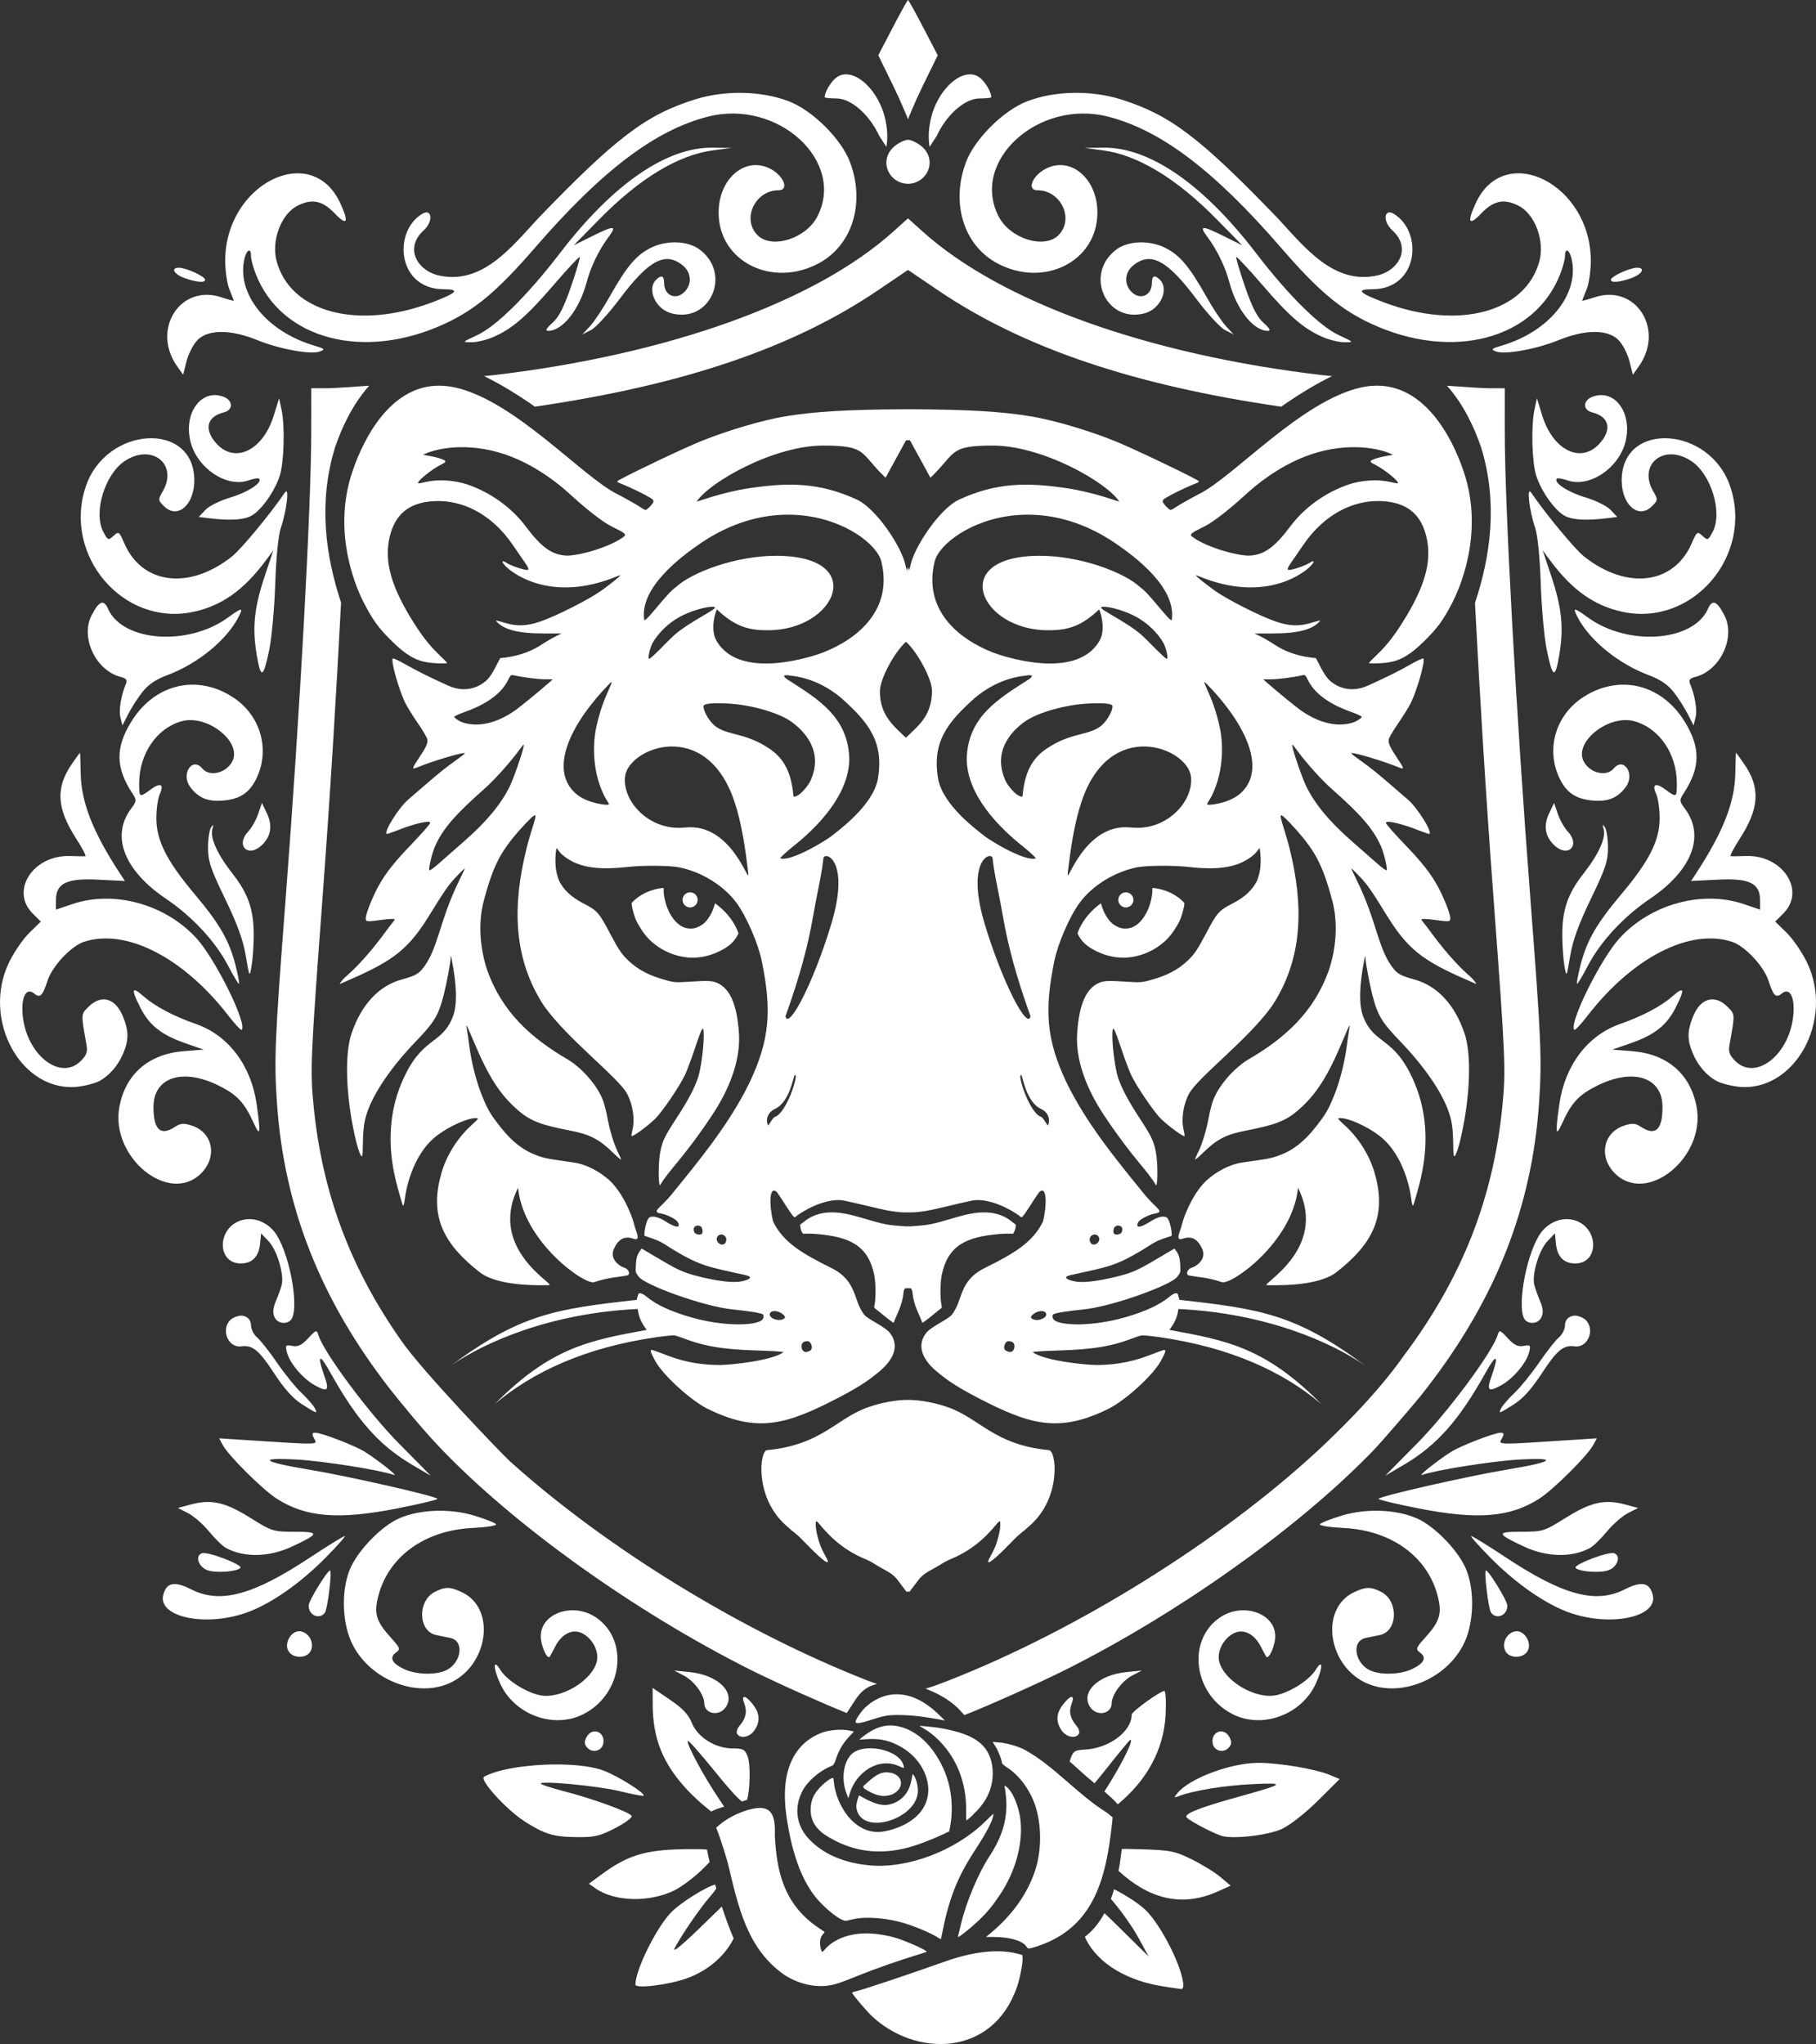<?xml version="1.0" encoding="UTF-8" standalone="no"?>
<!-- Created with Inkscape (http://www.inkscape.org/) -->

<svg
   version="1.1"
   id="svg1"
   width="844.078"
   height="949.77"
   viewBox="0 0 844.078 949.77"
   sodipodi:docname="logo-simple-shield-BW-2025 (copia 1) (copia 1).svg"
   inkscape:version="1.4.1 (93de688d07, 2025-03-30)"
   xml:space="preserve"
   inkscape:export-filename="logo-simple-shield-2025.png"
   inkscape:export-xdpi="96"
   inkscape:export-ydpi="96"
   xmlns:inkscape="http://www.inkscape.org/namespaces/inkscape"
   xmlns:sodipodi="http://sodipodi.sourceforge.net/DTD/sodipodi-0.dtd"
   xmlns="http://www.w3.org/2000/svg"
   xmlns:svg="http://www.w3.org/2000/svg"><rect x="0" y="0" width="844.078" height="949.77" fill="#333333" stroke="none"/><defs
     id="defs1" /><sodipodi:namedview
     id="namedview1"
     pagecolor="#ffffff"
     bordercolor="#000000"
     borderopacity="0.25"
     inkscape:showpageshadow="2"
     inkscape:pageopacity="0.0"
     inkscape:pagecheckerboard="0"
     inkscape:deskcolor="#d1d1d1"
     inkscape:zoom="0.5"
     inkscape:cx="308"
     inkscape:cy="399"
     inkscape:window-width="1920"
     inkscape:window-height="1011"
     inkscape:window-x="0"
     inkscape:window-y="0"
     inkscape:window-maximized="1"
     inkscape:current-layer="svg1"
     showguides="true"><sodipodi:guide
       position="1421.372,949.723"
       orientation="1,0"
       id="guide5"
       inkscape:locked="false" /><sodipodi:guide
       position="421.082,651.262"
       orientation="1,0"
       id="guide1"
       inkscape:locked="false" /><inkscape:page
       x="0"
       y="0"
       width="844.078"
       height="949.77"
       id="page2"
       margin="0"
       bleed="0" /></sodipodi:namedview><path
     id="path13"
     style="display:inline;fill:#ffffff;fill-opacity:1;stroke:none"
     inkscape:highlight-color="#37ef0e"
     inkscape:label="All-SHIELD"
     d="M 421.996,2.614664e-4 C 421.476,0.587 418.165,6.608 414.639,13.377 l -6.412,12.309 6.891,14.1 c 3.789,7.755 6.636,14.807 6.891,15.58 0.009,0.027 0.023,0.008 0.031,0.033 0.009,-0.025 0.022,-0.007 0.031,-0.033 0.254,-0.773 3.101,-7.825 6.891,-15.58 l 6.891,-14.1 -6.412,-12.309 c -3.526,-6.77 -6.837,-12.79 -7.357,-13.377 -0.004,-0.004 -0.039,0.051 -0.043,0.047 -0.004,0.004 -0.039,-0.051 -0.043,-0.047 z M 394.356,34.617 c -0.868,-0.115 -1.716,-0.103 -2.535,0.047 -0.936,0.171 -1.831,0.523 -2.666,1.07 -2.677,1.754 -5.814,6.837 -5.814,9.42 0,0.319 2.414,0.58 5.363,0.58 6.871,0 15.32,7.388 20.043,17.525 l 3.262,4.998 c 0.892,-5.369 0.21,-10.794 -1.375,-15.979 -3.253,-9.793 -10.202,-16.854 -16.277,-17.662 z m 55.367,0 c -6.075,0.808 -13.025,7.869 -16.277,17.662 -1.585,5.184 -2.267,10.609 -1.375,15.979 l 3.262,-4.998 c 4.723,-10.138 13.172,-17.525 20.043,-17.525 2.95,0 5.363,-0.261 5.363,-0.58 0,-2.583 -3.138,-7.666 -5.814,-9.42 -0.835,-0.547 -1.73,-0.899 -2.666,-1.07 -0.819,-0.15 -1.667,-0.162 -2.535,-0.047 z m -104.432,8.541 c -7.579,-0.152 -15.308,0.858 -22.279,3.045 -22.762,7.142 -36.736,17.742 -72.945,55.332 -12.465,13.445 -26.341,31.467 -47.016,26.252 -9.648,-2.771 -14.77,-12.856 -6.193,-20.689 4.761,-4.348 3.852,-10.341 -0.502,-7.791 -13.837,8.103 -11.885,35.082 9.998,35.092 7.671,0.003 6.103,1.719 -5.6,6.127 -34.469,12.982 -65.767,4.658 -72.191,-19.201 -2.537,-9.424 2.074,-21.779 9.576,-25.658 6.765,-3.498 11.729,-2.513 17.408,3.457 5.808,6.105 6.787,4.333 2.607,-4.723 -13.376,-28.983 -53.48,-8.916 -53.48,26.76 0,4.763 0.9,10.815 2,13.447 1.1,2.633 2,4.931 2,5.107 0,0.177 -2.62,-0.542 -5.822,-1.596 -19.107,-6.29 -32.66,14.986 -20.471,32.135 l 2.74,3.852 1.604,-6.314 c 0.882,-3.474 3.195,-7.908 5.141,-9.854 4.955,-4.955 15.405,-4.92 27.725,0.092 10.368,4.218 24.872,6.857 29.094,5.295 2.61,-0.966 2.292,-1.276 -2.871,-2.818 -21.506,-6.425 -35.411,-23.301 -32.404,-39.326 0.951,-5.069 3.266,-6.585 3.266,-2.139 0,1.452 1.001,5.201 2.225,8.332 11.866,30.358 50.215,40.441 87.775,23.078 14.266,-6.594 24.668,-15.343 41.875,-35.221 31.132,-35.964 55.868,-54.72 80.48,-61.025 32.432,-8.309 64.182,20.663 50.865,46.414 -5.328,10.303 -21.201,15.256 -27.787,8.67 -7.48,-7.48 -1.182,-20.889 9.812,-20.889 5.013,0 2.388,-6.741 -3.887,-9.986 -11.591,-5.994 -24.025,4.541 -24.025,20.354 0,22.765 24.997,35.298 46.768,23.449 15.418,-8.392 21.398,-27.877 14.354,-46.766 -4.03,-10.806 -17.367,-24.106 -28.455,-28.375 -6.375,-2.455 -13.804,-3.766 -21.383,-3.918 z m 153.496,0 c -7.579,0.152 -15.007,1.463 -21.383,3.918 -11.088,4.269 -24.425,17.569 -28.455,28.375 -7.045,18.888 -1.065,38.374 14.354,46.766 21.771,11.849 46.768,-0.684 46.768,-23.449 0,-15.812 -12.434,-26.347 -24.025,-20.354 -6.275,3.245 -8.899,9.986 -3.887,9.986 10.994,0 17.293,13.408 9.812,20.889 -6.586,6.586 -22.459,1.633 -27.787,-8.67 -13.317,-25.751 18.433,-54.723 50.865,-46.414 24.613,6.305 49.348,25.061 80.48,61.025 17.207,19.878 27.609,28.626 41.875,35.221 37.561,17.363 75.91,7.28 87.775,-23.078 1.224,-3.131 2.225,-6.88 2.225,-8.332 0,-4.447 2.315,-2.931 3.266,2.139 3.006,16.025 -10.898,32.901 -32.404,39.326 -5.163,1.543 -5.481,1.853 -2.871,2.818 4.222,1.562 18.726,-1.077 29.094,-5.295 12.319,-5.012 22.769,-5.047 27.725,-0.092 1.945,1.945 4.259,6.38 5.141,9.854 l 1.604,6.314 2.74,-3.852 c 12.19,-17.149 -1.364,-38.425 -20.471,-32.135 -3.202,1.054 -5.822,1.772 -5.822,1.596 0,-0.177 0.9,-2.475 2,-5.107 1.1,-2.633 2,-8.685 2,-13.447 0,-35.676 -40.104,-55.742 -53.48,-26.76 -4.179,9.055 -3.2,10.828 2.607,4.723 5.679,-5.97 10.643,-6.955 17.408,-3.457 7.502,3.88 12.114,16.235 9.576,25.658 -6.425,23.859 -37.722,32.183 -72.191,19.201 -11.703,-4.408 -13.271,-6.124 -5.6,-6.127 21.883,-0.01 23.835,-26.989 9.998,-35.092 -4.354,-2.55 -5.263,3.443 -0.502,7.791 8.576,7.833 3.455,17.919 -6.193,20.689 -20.674,5.215 -34.551,-12.807 -47.016,-26.252 -36.209,-37.59 -50.183,-48.19 -72.945,-55.332 -6.971,-2.187 -14.701,-3.197 -22.279,-3.045 z M 422.039,64.951 c -1.012,0.087 -1.976,0.387 -3.531,1.191 -11.289,5.838 -6.49,19.092 3.531,19.264 10.022,-0.172 14.82,-13.426 3.531,-19.264 -1.555,-0.804 -2.519,-1.104 -3.531,-1.191 z m -90.699,3.662 c -21.514,-0.312 -46.487,16.913 -71.1,49.041 -14.868,19.409 -29.491,33.904 -38.379,38.041 -7.171,3.338 -7.178,3.346 -2.521,3.33 2.567,-0.009 7.279,-1.2 10.471,-2.648 8.677,-3.937 15.129,-9.572 27.746,-24.227 6.271,-7.284 11.628,-13.017 11.904,-12.74 0.276,0.276 -1.545,6.458 -4.047,13.736 -3.325,9.672 -5.658,14.222 -8.666,16.91 -2.874,2.568 -3.467,3.678 -1.967,3.678 6.713,0 14.505,-9.857 17.91,-22.658 1.901,-7.147 5.746,-15.063 10.203,-21.008 4.045,-5.395 2.58,-5.433 -7.926,-0.207 l -8.295,4.125 12,-12.207 c 18.607,-18.928 36.689,-29.839 52.951,-31.951 l 8.383,-1.09 z m 181.398,0 -8.668,0.125 8.383,1.09 c 16.262,2.112 34.344,13.023 52.951,31.951 l 12,12.207 -8.295,-4.125 c -10.506,-5.226 -11.97,-5.188 -7.926,0.207 4.457,5.944 8.302,13.861 10.203,21.008 3.406,12.802 11.197,22.658 17.91,22.658 1.5,0 0.908,-1.11 -1.967,-3.678 -3.008,-2.688 -5.341,-7.238 -8.666,-16.91 -2.502,-7.278 -4.323,-13.46 -4.047,-13.736 0.276,-0.276 5.633,5.456 11.904,12.74 12.617,14.654 19.069,20.289 27.746,24.227 3.192,1.448 7.904,2.639 10.471,2.648 4.656,0.016 4.649,0.008 -2.521,-3.33 -8.888,-4.137 -23.51,-18.632 -38.379,-38.041 C 559.226,85.526 534.253,68.302 512.738,68.614 Z m -90.699,32.846 -6.875,6.182 c -36.335,32.669 -104.515,57.134 -185.824,66.684 -1.09,0.128 -3.153,0.273 -4.361,0.406 8.083,3.976 16.076,8.923 23.645,14.227 68.908,-10.018 119.989,-27.345 159.465,-54.08 l 13.951,-9.447 13.951,9.447 c 39.486,26.742 90.585,44.069 159.52,54.086 7.568,-5.304 15.562,-10.25 23.645,-14.227 -1.225,-0.135 -3.312,-0.282 -4.416,-0.412 -81.309,-9.549 -149.489,-34.015 -185.824,-66.684 z m -107.428,11.17 c -3.99,-0.151 -8.206,0.633 -11.82,2.383 -6.963,3.371 -11.449,8.634 -19.365,22.723 -3.09,5.5 -7.224,11.725 -9.186,13.834 l -3.566,3.836 4,-2.037 c 2.2,-1.12 8.201,-7.63 13.334,-14.467 13.491,-17.968 21.095,-22.074 29.152,-15.736 4.066,3.199 4.633,8.458 1.307,12.133 -4.04,4.464 -9.793,2.214 -9.793,-3.83 0,-3.392 -1.297,-3.9 -3.732,-1.465 -4.368,4.368 -0.27,13.537 6.939,15.527 18.172,5.018 28.562,-18.369 13.186,-29.678 -2.703,-1.988 -6.465,-3.072 -10.455,-3.223 z m 214.855,0 c -3.99,0.151 -7.752,1.234 -10.455,3.223 -15.377,11.309 -4.986,34.695 13.186,29.678 7.209,-1.991 11.307,-11.16 6.939,-15.527 -2.435,-2.435 -3.732,-1.927 -3.732,1.465 0,6.044 -5.753,8.295 -9.793,3.83 -3.326,-3.675 -2.76,-8.934 1.307,-12.133 8.057,-6.338 15.661,-2.232 29.152,15.736 5.133,6.837 11.134,13.347 13.334,14.467 l 4,2.037 -3.566,-3.836 c -1.962,-2.109 -6.095,-8.334 -9.186,-13.834 -7.916,-14.089 -12.402,-19.352 -19.365,-22.723 -3.615,-1.75 -7.831,-2.533 -11.82,-2.383 z M 83.184,124.401 c -4.139,0 -2.294,3.107 2.924,4.926 5.424,1.89 9.232,2.159 9.232,0.654 0,-1.518 -8.85,-5.58 -12.156,-5.58 z m 677.711,0 c -3.307,0 -12.156,4.062 -12.156,5.58 0,1.505 3.809,1.236 9.232,-0.654 5.218,-1.818 7.062,-4.926 2.924,-4.926 z m -589.287,54.824 c -7.089,0.458 -16.356,1.176 -19.268,1.176 h -7.666 l -0.006,19.668 c -0.007,35.734 -5.173,129.896 -12.016,219 -4.874,63.47 -5.288,73.2 -3.957,92.998 3.285,48.842 20.179,91.616 52.41,133.158 4.551,5.749 14.34,17.883 23.146,27.152 34.306,36.108 90.669,76.465 144.506,103.467 12.365,6.202 34.887,16.18 44.805,20.123 4.361,-6.184 6.01,-11.59 14.092,-13.508 -1.489,-0.542 -2.784,-0.936 -4.314,-1.535 -58.656,-22.956 -121.501,-61.629 -166.257,-101.85 -3.399,-3.054 -40.99,-42.13 -50.632,-56.212 -23.616,-33.587 -36.616,-68.412 -40.642,-108.538 -1.708,-17.027 -1.499,-21.963 4.105,-97.256 3.684,-49.495 6.455,-95.561 8.607,-137.061 -7.102,-21.462 -10.73,-46.212 -2.848,-71.961 3.269,-9.757 8.543,-20.605 15.934,-28.822 z m 500.932,0.004 c 7.389,8.217 12.663,19.063 15.932,28.818 7.903,25.817 4.233,50.628 -2.906,72.129 2.152,41.462 4.92,87.465 8.6,136.893 5.605,75.293 5.814,80.229 4.105,97.256 -4.302,42.877 -18.852,79.7 -45.65,115.429 -13.045,18.662 -32.232,37.008 -40.736,44.862 -45.053,41.506 -110.861,82.716 -171.146,106.31 -4.71,1.843 -6.914,2.627 -10.512,3.713 9.648,3.783 14.295,7.832 17.969,12.291 8.142,-3.041 33.941,-14.471 47.125,-21.084 51.743,-25.952 105.819,-64.24 140.404,-99.236 4.724,-4.684 9.009,-9.782 13.369,-14.801 5.513,-6.355 11.823,-13.747 13.902,-16.613 32.215,-41.532 49.103,-84.297 52.387,-133.127 1.331,-19.798 0.917,-29.528 -3.957,-92.998 -6.843,-89.104 -12.009,-183.266 -12.016,-219 l -0.006,-19.668 h -7.666 c -2.901,-10e-5 -12.146,-0.716 -19.199,-1.172 z m -572.426,4.359 c -8.562,-0.224 -14.644,10.247 -11.477,22.01 3.288,12.211 16.845,21.107 26.852,17.619 2.356,-0.821 4.584,-1.196 4.949,-0.83 1.752,1.752 -5.097,6.298 -13.061,8.67 -5.071,1.51 -10.181,4.037 -11.93,5.898 l -3.059,3.256 4.475,0.549 c 9.84,1.206 16.128,0.879 19.814,-1.027 4.585,-2.371 10.922,-11.216 13.334,-18.613 2.018,-6.187 2.487,-23.08 0.855,-30.719 l -1.139,-5.332 -2.482,8.027 c -5.025,16.255 -18.085,22.572 -26.709,12.92 -5.872,-6.571 -4.428,-12.418 3.562,-14.424 4.387,-1.101 4.273,-5.531 -0.186,-7.227 -1.305,-0.496 -2.578,-0.745 -3.801,-0.777 z m 643.852,0 c -1.223,0.032 -2.496,0.281 -3.801,0.777 -4.459,1.695 -4.572,6.126 -0.186,7.227 7.99,2.005 9.434,7.852 3.562,14.424 -8.624,9.652 -21.684,3.335 -26.709,-12.92 l -2.482,-8.027 -1.139,5.332 c -1.632,7.639 -1.162,24.532 0.855,30.719 2.412,7.397 8.749,16.242 13.334,18.613 3.686,1.906 9.975,2.233 19.814,1.027 l 4.475,-0.549 -3.059,-3.256 c -1.748,-1.861 -6.859,-4.388 -11.93,-5.898 -7.963,-2.372 -14.812,-6.918 -13.061,-8.67 0.365,-0.365 2.593,0.009 4.949,0.83 10.006,3.488 23.563,-5.408 26.852,-17.619 3.167,-11.763 -2.914,-22.234 -11.477,-22.01 z M 68.652,203.662 c -11.425,0.649 -24.037,8.287 -28.785,22.402 -10.773,32.023 17.295,64.988 49.648,58.311 13.367,-2.759 23.718,-10.046 34.061,-23.975 l 3.465,-4.666 -4.006,12 c -4.914,14.72 -5.847,23.902 -3.715,36.543 1.934,11.469 3.097,10.957 5.867,-2.58 1.13,-5.52 2.363,-19.199 2.74,-30.398 0.415,-12.321 1.436,-22.576 2.586,-25.965 2.807,-8.275 4.106,-19.727 1.863,-16.424 -6.713,9.885 -20.208,26.189 -24.518,29.619 -19.771,15.737 -41.731,13.115 -50.035,-5.975 -2.449,-5.629 -2.638,-5.761 -5.084,-3.547 -2.436,2.204 -2.635,2.119 -4.795,-2.059 -4.565,-8.828 0.747,-26.414 9.848,-32.598 12.605,-8.565 25.165,1.2 17.881,13.902 -2.268,3.955 -2.253,4.15 0.545,6.949 6.213,6.217 14.096,-0.496 14.096,-12.004 0,-13.846 -10.237,-20.186 -21.662,-19.537 z m 706.773,0 c -11.425,-0.649 -21.662,5.691 -21.662,19.537 0,11.507 7.883,18.22 14.096,12.004 2.798,-2.8 2.813,-2.994 0.545,-6.949 -7.284,-12.703 5.276,-22.468 17.881,-13.902 9.1,6.184 14.413,23.769 9.848,32.598 -2.16,4.178 -2.359,4.263 -4.795,2.059 -2.446,-2.214 -2.635,-2.082 -5.084,3.547 -8.304,19.089 -30.264,21.712 -50.035,5.975 -4.309,-3.43 -17.805,-19.734 -24.518,-29.619 -2.243,-3.303 -0.944,8.149 1.863,16.424 1.15,3.389 2.171,13.643 2.586,25.965 0.377,11.2 1.611,24.878 2.74,30.398 2.77,13.537 3.933,14.049 5.867,2.58 2.132,-12.641 1.199,-21.823 -3.715,-36.543 l -4.006,-12 3.465,4.666 c 10.342,13.929 20.693,21.216 34.061,23.975 32.353,6.678 60.421,-26.287 49.648,-58.311 -4.749,-14.115 -17.36,-21.753 -28.785,-22.402 z M 47.063,280.123 c -1.249,0.398 -2.679,2.306 -4.477,5.781 -5.351,10.348 1.953,25.738 13.604,28.662 2.408,0.604 3.063,1.422 2.404,3 -2.342,5.613 -3.473,12.437 -2.619,15.799 l 0.939,3.703 2.727,-5.334 c 1.5,-2.933 4.469,-7.548 6.598,-10.256 2.664,-3.389 6.245,-5.808 11.486,-7.76 14.123,-5.258 27.511,-16.167 33.117,-26.984 2.398,-4.627 1.754,-4.594 -4.943,0.258 -18.297,13.255 -48.19,11.299 -55.449,-3.592 -1.071,-2.562 -2.138,-3.675 -3.387,-3.277 z m 749.953,0 c -1.249,-0.398 -2.316,0.715 -3.387,3.277 -7.26,14.891 -37.152,16.846 -55.449,3.592 -6.698,-4.852 -7.341,-4.885 -4.943,-0.258 5.606,10.817 18.995,21.726 33.117,26.984 5.241,1.951 8.822,4.371 11.486,7.76 2.129,2.708 5.098,7.323 6.598,10.256 l 2.727,5.334 0.939,-3.703 c 0.854,-3.362 -0.277,-10.186 -2.619,-15.799 -0.658,-1.578 -0.004,-2.396 2.404,-3 11.65,-2.924 18.955,-18.314 13.604,-28.662 -1.797,-3.476 -3.228,-5.384 -4.477,-5.781 z M 88.967,318.137 c -10.977,0.207 -21.372,6.294 -28.162,17.545 -7.22,11.964 -7.04,21.058 0.65,32.854 2.161,3.314 2.133,3.639 -0.631,7.377 -9.34,12.633 -3.103,28.584 16.295,41.674 12.258,8.271 23.137,20.002 28.951,31.215 2.5,4.823 4.758,8.556 5.016,8.299 0.258,-0.258 -0.489,-4.206 -1.66,-8.775 -2.908,-11.351 -7.444,-19.204 -19.016,-32.926 -12.869,-15.26 -17.736,-24.907 -17.736,-35.148 0,-4.248 0.698,-9.254 1.551,-11.125 2.172,-4.767 0.446,-5.717 -4.18,-2.297 -5.229,3.866 -5.372,3.794 -5.363,-2.76 0.018,-13.889 8.213,-25.829 19.887,-28.973 11.88,-3.199 28.063,9.697 23.424,18.668 -2.846,5.503 -10.632,7.344 -13.984,3.305 -4.659,-5.614 -10.034,2.626 -5.605,8.594 3.776,5.089 8.163,6.916 15.195,6.332 8.255,-0.686 12.742,-3.83 16.012,-11.223 5.806,-13.125 1.264,-28.326 -10.906,-36.5 -6.353,-4.266 -13.15,-6.259 -19.736,-6.135 z m 666.145,0 c -6.586,-0.124 -13.384,1.868 -19.736,6.135 -12.17,8.174 -16.712,23.375 -10.906,36.5 3.27,7.392 7.756,10.537 16.012,11.223 7.032,0.584 11.419,-1.243 15.195,-6.332 4.429,-5.968 -0.946,-14.208 -5.605,-8.594 -3.352,4.039 -11.138,2.199 -13.984,-3.305 -4.639,-8.97 11.543,-21.867 23.424,-18.668 11.673,3.143 19.869,15.083 19.887,28.973 0.009,6.554 -0.134,6.626 -5.363,2.76 -4.625,-3.42 -6.352,-2.47 -4.18,2.297 0.852,1.871 1.551,6.877 1.551,11.125 0,10.241 -4.867,19.889 -17.736,35.148 -11.572,13.722 -16.108,21.575 -19.016,32.926 -1.171,4.57 -1.918,8.518 -1.66,8.775 0.258,0.258 2.515,-3.476 5.016,-8.299 5.814,-11.213 16.693,-22.943 28.951,-31.215 19.398,-13.09 25.635,-29.041 16.295,-41.674 -2.764,-3.738 -2.792,-4.063 -0.631,-7.377 7.691,-11.796 7.871,-20.89 0.65,-32.854 -6.79,-11.251 -17.185,-17.338 -28.162,-17.545 z M 37.188,349.739 c -0.085,0.001 -1.748,2.299 -3.697,5.111 -7.745,11.176 -7.212,20.703 1.953,34.883 2.844,4.401 4.735,8.056 4.201,8.121 -0.534,0.065 -3.744,0.025 -7.133,-0.09 -17.06,-0.577 -27.918,16.096 -17.359,26.654 l 3.811,3.811 -5.219,5.086 c -2.87,2.797 -7.096,8.894 -9.391,13.547 -13.327,27.031 5.79,61.377 32.303,58.035 3.29,-0.415 7.491,-1.539 9.334,-2.498 4.746,-2.47 8.888,-7.231 11.287,-12.973 2.626,-6.286 2.601,-10.288 -0.1,-17.037 -3.457,-8.639 -10.084,-10.531 -16.037,-4.578 -3.569,3.569 -3.544,3.124 -0.959,17.514 0.61,3.397 0.074,4.947 -2.646,7.668 -9.351,9.351 -24.887,-2.553 -26.926,-20.629 -0.996,-8.827 1.501,-13.861 5.309,-10.701 2.687,2.23 3.899,1.074 6.104,-5.816 2.184,-6.824 10.945,-16.228 16.971,-18.217 19.517,-6.441 46.28,7.233 67.18,34.322 3.048,3.951 5.82,6.908 6.158,6.57 2.722,-2.722 -12.179,-32.891 -21.027,-42.572 -14.471,-15.834 -38.322,-22.403 -57.652,-15.877 l -7.645,2.582 v -4.363 c 0,-7.908 4.946,-10.307 19.699,-9.555 l 12.365,0.629 -2.285,-3.482 c -12.566,-19.15 -18.037,-33.064 -18.275,-46.48 -0.095,-5.315 -0.239,-9.662 -0.322,-9.664 z m 769.703,0 c -0.084,0.002 -0.228,4.349 -0.322,9.664 -0.238,13.416 -5.71,27.33 -18.275,46.48 l -2.285,3.482 12.365,-0.629 c 14.754,-0.752 19.699,1.647 19.699,9.555 v 4.363 l -7.645,-2.582 c -19.33,-6.526 -43.181,0.043 -57.652,15.877 -8.848,9.681 -23.749,39.85 -21.027,42.572 0.338,0.338 3.11,-2.619 6.158,-6.57 20.899,-27.089 47.663,-40.763 67.18,-34.322 6.026,1.989 14.787,11.393 16.971,18.217 2.205,6.89 3.417,8.046 6.104,5.816 3.807,-3.16 6.304,1.874 5.309,10.701 -2.039,18.076 -17.575,29.98 -26.926,20.629 -2.721,-2.721 -3.257,-4.271 -2.646,-7.668 2.585,-14.39 2.61,-13.944 -0.959,-17.514 -5.953,-5.953 -12.58,-4.061 -16.037,4.578 -2.7,6.749 -2.726,10.752 -0.1,17.037 2.399,5.741 6.541,10.502 11.287,12.973 1.843,0.959 6.044,2.083 9.334,2.498 26.513,3.341 45.63,-31.004 32.303,-58.035 -2.294,-4.653 -6.52,-10.749 -9.391,-13.547 l -5.219,-5.086 3.811,-3.811 c 10.559,-10.559 -0.299,-27.231 -17.359,-26.654 -3.389,0.115 -6.599,0.155 -7.133,0.09 -0.534,-0.065 1.357,-3.72 4.201,-8.121 9.165,-14.18 9.698,-23.707 1.953,-34.883 -1.949,-2.813 -3.612,-5.11 -3.697,-5.111 z m -685.143,23.361 -1.756,5.111 c -0.966,2.811 -3.008,6.441 -4.537,8.068 -6.293,6.698 0.016,12.658 6.518,6.156 4.015,-4.015 4.725,-8.953 2.084,-14.492 z m 600.582,0 -2.309,4.844 c -2.641,5.539 -1.931,10.477 2.084,14.492 6.501,6.501 12.81,0.542 6.518,-6.156 -1.529,-1.628 -3.571,-5.258 -4.537,-8.068 z M 99.065,383.399 c -0.089,-0.136 -0.396,0.212 -0.949,1.002 -0.77,1.1 -1.411,5.325 -1.422,9.389 -0.017,6.317 1.132,9.769 7.92,23.818 5.726,11.851 8.414,19.264 9.646,26.596 1.668,9.925 1.73,10.039 2.65,4.848 0.519,-2.925 0.977,-9.272 1.02,-14.105 0.104,-11.934 -2.475,-19.593 -9.697,-28.791 -7.151,-9.108 -10.665,-16.797 -9.529,-20.852 0.321,-1.147 0.45,-1.768 0.361,-1.904 z m 645.949,0 c -0.089,0.136 0.04,0.758 0.361,1.904 1.136,4.054 -2.378,11.744 -9.529,20.852 -7.222,9.198 -9.802,16.857 -9.697,28.791 0.042,4.833 0.501,11.181 1.02,14.105 0.921,5.191 0.983,5.077 2.65,-4.848 1.232,-7.332 3.921,-14.745 9.646,-26.596 6.788,-14.049 7.937,-17.501 7.92,-23.818 -0.011,-4.063 -0.652,-8.289 -1.422,-9.389 -0.553,-0.79 -0.86,-1.138 -0.949,-1.002 z M 62.379,460.229 c -0.603,0.477 0.397,3.114 2.941,8.135 4.082,8.056 9.796,12.545 20.854,16.387 l 8.5,2.953 -9.336,0.744 c -16.223,1.293 -27.001,10.618 -29.84,25.814 -4.381,23.451 23.087,45.829 37.977,30.939 7.674,-7.674 5.488,-18.957 -4.295,-22.186 -3.79,-1.251 -5.182,-1.146 -7.844,0.598 -6.716,4.401 -9.996,1.375 -9.996,-9.227 0,-13.894 13.584,-18.311 30.428,-9.895 8.545,4.27 11.855,7.834 16.232,17.479 2.985,6.578 3.244,4.791 1.289,-8.902 -2.57,-17.997 -13.091,-31.944 -28.063,-37.203 -10.595,-3.722 -19.165,-8.246 -24.504,-12.934 -1.391,-1.222 -2.457,-2.051 -3.203,-2.469 -0.559,-0.313 -0.94,-0.393 -1.141,-0.234 z m 719.32,0 c -0.201,-0.159 -0.581,-0.079 -1.141,0.234 -0.746,0.417 -1.812,1.247 -3.203,2.469 -5.339,4.688 -13.909,9.212 -24.504,12.934 -14.971,5.259 -25.492,19.206 -28.062,37.203 -1.955,13.693 -1.696,15.48 1.289,8.902 4.377,-9.645 7.688,-13.209 16.232,-17.479 16.844,-8.417 30.428,-3.999 30.428,9.895 0,10.601 -3.28,13.627 -9.996,9.227 -2.661,-1.744 -4.054,-1.848 -7.844,-0.598 -9.783,3.229 -11.968,14.512 -4.295,22.186 14.89,14.89 42.358,-7.488 37.977,-30.939 -2.839,-15.197 -13.617,-24.521 -29.84,-25.814 l -9.336,-0.744 8.5,-2.953 c 11.057,-3.842 16.771,-8.331 20.854,-16.387 2.544,-5.021 3.545,-7.658 2.941,-8.135 z M 116.541,566.494 c -1.571,-0.081 -3.151,0.117 -4.672,0.619 -11.068,3.653 -11.064,19.955 0.006,19.955 5.399,0 8.448,-3.152 9.027,-9.334 l 0.438,-4.666 3.551,3.734 c 3.78,3.977 7.168,15.089 6.094,19.984 -0.356,1.621 -1.592,5.107 -2.746,7.746 -4.198,9.597 3.818,11.952 6.836,8.934 4.182,-4.182 0.192,-28.762 -6.408,-39.479 -2.778,-4.51 -7.413,-7.253 -12.125,-7.494 z m 610.996,0 c -4.712,0.242 -9.347,2.984 -12.125,7.494 -6.6,10.717 -10.59,35.296 -6.408,39.479 3.018,3.018 11.034,0.664 6.836,-8.934 -1.154,-2.639 -2.39,-6.125 -2.746,-7.746 -1.074,-4.896 2.314,-16.007 6.094,-19.984 l 3.551,-3.734 0.438,4.666 c 0.58,6.182 3.628,9.334 9.027,9.334 11.068,0 11.072,-16.302 0.006,-19.955 -1.521,-0.502 -3.101,-0.7 -4.672,-0.619 z m -614.875,44.854 c -2.022,-0.272 -4.681,1.141 -5.375,1.77 -1.778,1.609 -2.436,3.825 -2.25,5.945 0.324,3.695 3.21,7.103 7.189,6.52 5.072,-0.743 8.236,1.843 15.041,12.291 4.87,7.477 8.873,11.941 13.133,14.643 7.179,4.553 7.435,4.621 5.764,1.553 -0.699,-1.283 -3.482,-4.433 -6.186,-7 -2.703,-2.567 -7.794,-8.867 -11.312,-14 -3.519,-5.133 -7.657,-10.378 -9.195,-11.654 -1.538,-1.276 -2.797,-3.814 -2.797,-5.641 0,-2.507 -1.781,-4.126 -4.012,-4.426 z m 618.754,0 c -2.23,0.299 -4.012,1.918 -4.012,4.426 0,1.827 -1.258,4.364 -2.797,5.641 -1.538,1.276 -5.677,6.521 -9.195,11.654 -3.519,5.133 -8.609,11.433 -11.312,14 -2.703,2.567 -5.487,5.717 -6.186,7 -1.671,3.068 -1.415,3 5.764,-1.553 4.26,-2.702 8.263,-7.166 13.133,-14.643 6.805,-10.448 9.97,-13.034 15.041,-12.291 3.979,0.583 6.865,-2.824 7.189,-6.52 0.186,-2.12 -0.472,-4.336 -2.25,-5.945 -0.694,-0.628 -3.353,-2.041 -5.375,-1.77 z m -584.691,7.289 c -0.622,0.174 -1.608,1.195 -3.496,3.217 -2.979,3.189 -4.727,4.032 -7.336,3.533 -3.123,-0.597 -3.35,-0.347 -2.574,2.846 1.219,5.017 7.448,12.403 13.051,15.471 6.075,3.326 6.83,2.522 4.318,-4.596 -3.451,-9.78 -2.189,-10.411 2.82,-1.41 12.238,21.988 22.581,33.725 37.557,42.619 4.918,2.921 9.01,5.336 9.092,5.365 0.082,0.029 -6.542,-6.697 -14.721,-14.947 -13.978,-14.099 -34.808,-42.075 -37.395,-50.225 -0.436,-1.372 -0.694,-2.047 -1.316,-1.873 z m 550.629,0 c -0.622,-0.174 -0.881,0.501 -1.316,1.873 -2.587,8.15 -23.416,36.125 -37.395,50.225 -8.179,8.25 -14.803,14.977 -14.721,14.947 0.082,-0.029 4.173,-2.444 9.092,-5.365 14.976,-8.894 25.319,-20.631 37.557,-42.619 5.009,-9 6.271,-8.37 2.82,1.41 -2.511,7.117 -1.756,7.922 4.318,4.596 5.602,-3.067 11.832,-10.454 13.051,-15.471 0.776,-3.193 0.549,-3.443 -2.574,-2.846 -2.609,0.499 -4.357,-0.344 -7.336,-3.533 -1.889,-2.022 -2.874,-3.043 -3.496,-3.217 z m -550.758,47.098 c -1.617,0 -1.728,0.54 -0.561,2.721 1.597,2.985 3.233,2.957 -33.762,0.549 l -10.4,-0.676 1.615,3.037 c 2.64,4.967 18.494,20.741 25.119,24.992 13.595,8.724 28.82,9.931 56.4,4.473 10.083,-1.996 18.33,-3.958 18.326,-4.361 -0.01,-1.153 -41.552,-10.608 -59.994,-13.654 -21.616,-3.571 -24.005,-5.691 -5.195,-4.609 12.456,0.716 38.455,4.839 44.895,7.119 2.409,0.853 -6.971,-6.623 -13.469,-10.734 -4.476,-2.833 -20.102,-8.855 -22.975,-8.855 z m 550.887,0 c -2.873,0 -18.498,6.023 -22.975,8.855 -6.498,4.112 -15.877,11.587 -13.469,10.734 6.44,-2.28 32.439,-6.403 44.895,-7.119 18.809,-1.081 16.421,1.038 -5.195,4.609 -18.442,3.047 -59.984,12.502 -59.994,13.654 -0.003,0.403 8.243,2.366 18.326,4.361 27.581,5.459 42.806,4.251 56.4,-4.473 6.625,-4.251 22.479,-20.025 25.119,-24.992 l 1.615,-3.037 -10.4,0.676 c -36.995,2.408 -35.359,2.436 -33.762,-0.549 1.167,-2.181 1.056,-2.721 -0.561,-2.721 z M 95.36,697.934 c -2.129,0.109 -4.317,0.496 -6.689,1.135 l -5.977,1.609 4.758,2.441 c 2.617,1.343 7.004,5.18 9.748,8.529 2.744,3.349 6.298,6.793 7.898,7.652 8.452,4.542 20.064,4.278 30.68,-0.697 12.787,-5.992 12.946,-6.869 1.246,-6.869 -10.076,0 -10.625,-0.171 -20.734,-6.502 -8.694,-5.444 -14.544,-7.626 -20.93,-7.299 z m 653.359,0 c -6.386,-0.327 -12.236,1.854 -20.93,7.299 -10.11,6.331 -10.658,6.502 -20.734,6.502 -11.7,0 -11.541,0.877 1.246,6.869 10.616,4.975 22.228,5.239 30.68,0.697 1.6,-0.86 5.154,-4.304 7.898,-7.652 2.744,-3.349 7.131,-7.187 9.748,-8.529 l 4.758,-2.441 -5.977,-1.609 c -2.372,-0.639 -4.561,-1.026 -6.689,-1.135 z m -546.438,4.076 c -6.129,0.228 -12.033,1.416 -16.811,3.529 -7.788,3.445 -17.987,13.648 -22.188,22.195 -4.573,9.305 -4.598,24.893 -0.057,35.051 7.556,16.901 29.125,26.244 45.139,19.553 18.505,-7.732 22.595,-34.785 6.42,-42.461 -5.588,-2.651 -7.867,-2.682 -12.732,-0.166 -8.136,4.207 -7.683,18.278 0.645,20.004 1.82,0.377 4.801,0.995 6.623,1.373 6.972,1.446 4.971,12.417 -2.803,15.373 -5.115,1.945 -13.585,1.521 -18.766,-0.938 -5.61,-2.662 -6.902,-5.316 -3.723,-7.641 2.187,-1.599 2.011,-2.105 -2.443,-7.035 -6.453,-7.142 -7.675,-10.753 -6.068,-17.934 4.271,-19.089 21.34,-31.828 44.135,-32.938 6.405,-0.312 11.324,-1.086 10.932,-1.721 -0.392,-0.634 -4.956,-2.442 -10.143,-4.018 -5.678,-1.725 -12.032,-2.456 -18.16,-2.229 z m 439.516,0 c -6.129,-0.228 -12.482,0.504 -18.16,2.229 -5.187,1.575 -9.751,3.383 -10.143,4.018 -0.392,0.634 4.527,1.409 10.932,1.721 22.794,1.109 39.864,13.848 44.135,32.938 1.606,7.181 0.384,10.791 -6.068,17.934 -4.454,4.93 -4.63,5.436 -2.443,7.035 3.18,2.325 1.888,4.978 -3.723,7.641 -5.181,2.458 -13.651,2.882 -18.766,0.938 -7.774,-2.956 -9.774,-13.927 -2.803,-15.373 1.822,-0.378 4.803,-0.996 6.623,-1.373 8.327,-1.726 8.78,-15.797 0.645,-20.004 -4.865,-2.516 -7.145,-2.485 -12.732,0.166 -16.175,7.676 -12.085,34.729 6.42,42.461 16.014,6.691 37.583,-2.652 45.139,-19.553 4.541,-10.158 4.516,-25.746 -0.057,-35.051 -4.201,-8.548 -14.4,-18.75 -22.188,-22.195 -4.778,-2.113 -10.682,-3.301 -16.811,-3.529 z m -481.562,11.725 c -0.572,0 -7.936,4.553 -16.365,10.119 -26.372,17.414 -41.541,21.466 -54.945,14.674 -7.86,-3.983 -11.585,-3.243 -13.051,2.596 -2.535,10.101 18.968,14.873 38.02,8.439 11.235,-3.794 25.273,-13.451 37.414,-25.74 5.482,-5.548 9.5,-10.088 8.928,-10.088 z m 523.609,0 c -0.572,0 3.446,4.54 8.928,10.088 12.141,12.289 26.179,21.946 37.414,25.74 19.052,6.434 40.555,1.661 38.02,-8.439 -1.465,-5.839 -5.19,-6.579 -13.051,-2.596 -13.404,6.792 -28.573,2.741 -54.945,-14.674 -8.429,-5.566 -15.793,-10.119 -16.365,-10.119 z m -590.064,8.012 c -3.301,1.267 -1.465,6.297 2.561,7.832 3.801,1.45 13.551,0.802 15.377,-1.021 1.401,-1.398 -15.274,-7.833 -17.938,-6.811 z m 656.52,0 c -2.664,-1.022 -19.338,5.412 -17.938,6.811 1.826,1.823 11.576,2.471 15.377,1.021 4.025,-1.535 5.862,-6.565 2.561,-7.832 z m -596.91,7.988 c -1.224,0 -9.93,14.008 -9.93,16.387 0,4.436 4.925,6.59 7.535,3.279 1.261,-1.6 3.461,-19.666 2.395,-19.666 z m 537.301,0 c -1.066,0 1.133,18.066 2.395,19.666 2.61,3.31 7.535,1.157 7.535,-3.279 0,-2.379 -8.706,-16.387 -9.93,-16.387 z m -426.564,18.594 c -6.948,0.75 -12.785,5.278 -12.785,11.938 0,4.383 3.054,11.226 4.225,9.467 0.243,-0.366 1.357,-2.451 2.475,-4.633 3.154,-6.155 8.362,-8.558 12.969,-5.984 4.645,2.595 7.505,8.42 6.365,12.961 -2.262,9.014 -16.848,17.614 -26.477,15.609 -6.566,-1.367 -15.46,-7.064 -18.301,-11.723 -3.474,-5.697 -3.518,-1.03 -0.06,6.438 6.692,14.454 24.908,21.091 38.65,14.08 18.296,-9.334 21.444,-34.556 5.625,-45.068 -3.948,-2.624 -8.517,-3.534 -12.686,-3.084 z m 315.828,0 c -4.169,-0.45 -8.738,0.46 -12.686,3.084 -15.819,10.513 -12.671,35.735 5.625,45.068 13.742,7.011 31.958,0.374 38.65,-14.08 3.457,-7.468 3.413,-12.135 -0.06,-6.438 -2.841,4.659 -11.734,10.356 -18.301,11.723 -9.629,2.004 -24.214,-6.595 -26.477,-15.609 -1.14,-4.541 1.72,-10.366 6.365,-12.961 4.606,-2.573 9.815,-0.17 12.969,5.984 1.118,2.182 2.231,4.267 2.475,4.633 1.171,1.759 4.225,-5.084 4.225,-9.467 0,-6.66 -5.837,-11.187 -12.785,-11.938 z m -440.348,9.658 c -3.967,-0.596 -7.644,5.26 -5.646,8.992 2.113,3.948 9.067,3.788 10.631,-0.244 1.444,-3.723 -1.085,-8.162 -4.984,-8.748 z m 564.867,0 c -3.899,0.586 -6.428,5.025 -4.984,8.748 1.564,4.032 8.518,4.192 10.631,0.244 1.997,-3.732 -1.68,-9.588 -5.646,-8.992 z m -391.133,18.229 4.506,2.342 c 4.7,2.444 9.482,8.882 9.49,12.777 0.011,5.161 7.054,6.423 10.08,1.805 4.522,-6.901 -3.843,-14.902 -16.947,-16.211 z m 217.398,0 -7.129,0.713 c -13.105,1.309 -21.469,9.31 -16.947,16.211 3.026,4.618 10.069,3.357 10.08,-1.805 0.009,-3.895 4.79,-10.333 9.49,-12.777 z m -227.398,8.086 0.033,7.717 c 0.067,15.852 4.693,27.355 15.859,39.436 3.246,3.512 7.421,7.218 11.32,10.279 1.639,-0.874 3.785,-1.572 6.066,-2.242 -0.635,-0.94 -1.086,-1.641 -1.779,-2.65 -7.372,-10.739 -16.12,-26.931 -15.1,-27.951 0.316,-0.316 6.175,6.347 13.018,14.807 6.003,7.422 9.961,11.785 12.086,13.377 0.804,-0.253 1.626,-0.49 2.389,-0.771 1.378,-4.396 1.701,-16.488 0.256,-20.232 -1.232,-3.191 -2.14,-3.668 -6.998,-3.668 -8.02,0 -16.26,-5.168 -18.947,-11.883 -1.554,-3.883 -4.26,-6.747 -10.16,-10.754 z m 237.846,1.434 c -1.932,0 -15.178,9.566 -15.178,10.961 0,7.865 -10.469,15.674 -21.791,16.256 -4.909,0.252 -5.507,0.665 -7.062,5.529 1.336,1.135 2.693,2.328 4.08,3.617 2.561,2.379 5.107,4.521 7.512,6.514 1.519,-1.85 2.836,-3.384 4.535,-5.543 6.35,-8.067 11.797,-14.668 12.104,-14.668 1.789,0 -4.676,12.56 -12.078,24.061 2.456,2.077 4.673,4.081 6.225,5.932 13.637,-11.208 21.389,-25.57 22.223,-41.453 0.323,-6.163 0.067,-11.205 -0.568,-11.205 z m -124.965,1.527 c -7.812,0.242 -13.463,5.096 -15.781,8.023 -3.482,4.812 -4.261,6.354 1.316,4.807 4.266,-1.184 8.458,-2.964 12.701,-3.152 7.812,-0.346 15.798,0.769 24.746,2.512 l -2.707,-2.637 c -7.615,-7.415 -14.529,-9.731 -20.275,-9.553 z m -70.207,1.24 c -0.746,-0.036 -0.844,1.032 -0.012,3.221 1.377,3.622 0.663,6.772 -2.328,10.262 -1.06,1.237 -1.535,2.886 -1.053,3.666 1.486,2.404 5.794,1.569 7.977,-1.547 2.829,-4.039 2.606,-8.003 -0.688,-12.189 -1.757,-2.234 -3.151,-3.376 -3.896,-3.412 z m 152.051,0 c -0.746,0.036 -2.139,1.178 -3.896,3.412 -3.293,4.187 -3.517,8.15 -0.688,12.189 2.182,3.115 6.491,3.951 7.977,1.547 0.482,-0.78 0.008,-2.429 -1.053,-3.666 -2.991,-3.49 -3.705,-6.64 -2.328,-10.262 0.832,-2.189 0.734,-3.257 -0.012,-3.221 z m -85.225,13.27 c -5.725,0.386 -10.181,3.886 -12.502,5.775 l -0.967,0.787 3.674,-0.234 c 6.252,-0.398 10.84,0.699 16.242,3.887 8.185,4.829 13.152,13.875 12.037,21.922 -1.858,13.404 -18.365,17.165 -22.738,17.322 -6.964,0.251 -12.621,-4.14 -16.322,-9.945 -2.617,-4.106 -4.257,-8.92 -4.688,-13.299 -0.125,-1.268 -0.158,-1.842 -0.514,-1.842 -0.938,0 -4.07,2.343 -6.109,4.57 -2.857,3.121 -3.962,5.689 -4.141,9.635 -0.277,6.13 3.211,9.946 6.658,12.205 11.108,7.279 23.223,9.414 36.396,6.465 5.901,-1.321 12.783,-3.993 21.305,-8.012 1.116,-4.731 3.047,-17.024 -2.908,-29.732 -7.467,-15.933 -18.754,-19.953 -25.424,-19.504 z m 14.57,0.113 c -0.161,0.006 1.099,0.813 2.801,1.799 0.728,0.422 18.854,11.185 18.854,37.041 v 5.195 l 1.115,-0.793 c 0.612,-0.436 2.412,-2.175 4,-3.863 4.902,-5.211 7.26,-10.9 7.26,-17.52 -0.335,-14.066 -10.289,-17.908 -22.041,-20.361 -3.945,-0.824 -7.983,-1.105 -11.988,-1.498 z m -35.725,1.867 c -3.232,-0.12 -7.062,0.374 -9.611,1.334 -13.615,5.125 -19.43,18.741 -16.543,38.742 2.394,16.585 6.635,28.619 13.053,37.037 4.356,5.714 12.511,12.12 14.793,11.621 0.532,-0.116 2.098,-0.465 3.48,-0.777 5.649,-1.274 15.722,-0.466 23.396,1.879 5.839,1.784 13.381,5.048 16.168,7 0.441,0.309 0.842,0.521 0.893,0.471 0.05,-0.05 0.544,-2.35 1.098,-5.113 3.784,-18.884 9.757,-28.563 15.773,-37.811 4.193,-6.444 6.943,-11.695 7.389,-14.104 0.128,-0.691 0.19,-1.258 0.139,-1.258 -0.051,0 -1.83,1.699 -3.953,3.775 -13.775,13.473 -36.04,21.854 -53.648,20.193 -12.32,-1.162 -22.017,-5.478 -28.533,-12.697 -5.542,-6.141 -6.526,-14.379 -2.609,-21.863 2.366,-4.522 7.796,-9.245 13.182,-11.467 1.365,-0.563 1.553,-0.839 2.514,-3.697 1.316,-3.914 3.145,-6.983 5.986,-10.051 l 2.238,-2.418 -2.238,-0.467 c -0.875,-0.182 -1.887,-0.29 -2.965,-0.33 z m -113.9,0.961 c -1.734,-0.605 -3.882,0.058 -5.156,2.439 -1.101,2.057 -1.058,3.253 0.17,4.732 2.471,2.978 7.126,1.762 7.658,-2 0.381,-2.693 -0.938,-4.567 -2.672,-5.172 z m 288.508,0 c -1.734,0.605 -3.053,2.478 -2.672,5.172 0.532,3.762 5.187,4.978 7.658,2 1.228,-1.479 1.271,-2.676 0.17,-4.732 -1.275,-2.381 -3.422,-3.045 -5.156,-2.439 z m -104.92,4.684 1.355,2.117 c 1.271,1.987 2.943,6.265 2.984,7.637 0.012,0.337 0.98,1.222 2.156,1.967 5.75,3.64 10.79,10.357 13.25,17.658 3.076,9.131 3.097,20.875 0.055,30.217 -3.508,10.77 -10.597,20.806 -20.549,29.088 l -2.318,1.928 3.791,0.014 c 7.113,0.025 13.019,1.725 14.828,4.266 0.83,1.165 0.924,1.3 2.881,0.775 28.415,-8.104 34.246,-31.528 37.107,-58.082 l 0.227,-2.562 -2.617,-2.139 c -13.613,-8.392 -24.729,-21.94 -38.443,-29.342 -3.369,-1.671 -8.155,-3.025 -11.676,-3.303 z m -56.049,2.955 c -0.773,-0.028 -1.538,-0.016 -2.287,0.039 -1.997,0.147 -3.873,0.595 -5.428,1.389 -5.142,2.623 -7.106,11.833 -4.164,19.521 l 0.867,2.268 0.631,-2.125 c 3.068,-10.333 13.622,-16.971 22.748,-12.873 1.142,0.513 2.142,0.934 2.223,0.934 0.554,0 -0.043,-2.081 -0.963,-3.35 -2.483,-3.427 -8.219,-5.606 -13.627,-5.803 z m 179.801,6.762 c -12.842,-0.073 -32.211,7.149 -37.891,14.127 -1.706,2.096 -1.629,2.225 0.773,1.297 6.576,-2.541 21.137,-4.907 34,-5.523 16.019,-0.768 15.334,-0.135 -6.336,5.865 -16.913,4.683 -24.332,7.5 -24.332,9.236 0,1.026 10.118,6.585 16,8.791 4.961,1.86 22.104,-0.035 28.668,-3.17 3.776,-1.803 11.002,-7.502 16.666,-13.143 l 10,-9.959 -4.666,-1.939 c -6.523,-2.711 -23.113,-5.527 -32.883,-5.582 z m -324.572,0.762 c -2.697,-0.043 -5.461,0.003 -8.213,0.139 -11.007,0.541 -21.817,2.479 -27.342,5.566 -2.373,1.326 10.458,15.416 18.959,20.818 9.323,5.925 13.286,7.109 24.195,7.23 8.157,0.091 10.627,-0.485 17.699,-4.133 4.52,-2.331 8.011,-4.883 7.758,-5.668 -0.546,-1.691 -17.536,-7.912 -31.494,-11.533 -5.441,-1.411 -10.24,-2.949 -10.666,-3.416 -1.554,-1.702 26.186,0.87 36.553,3.389 5.864,1.424 10.868,2.382 11.123,2.127 1.022,-1.022 -11.195,-8.758 -18.258,-11.561 -4.736,-1.879 -12.223,-2.829 -20.314,-2.959 z m 151.021,3.641 c -3.16,0.191 -5.825,2.417 -8.16,4.49 -2.539,2.318 -2.608,2.026 -1.592,3.105 4.024,2.627 8.307,4.573 13.121,2.547 5.991,-2.985 4.716,-9.468 -1.984,-10.094 -0.472,-0.062 -0.933,-0.076 -1.385,-0.049 z m 12.67,0.928 c -0.162,0.134 -0.281,0.819 -0.543,2.371 -1.756,10.425 -10.053,11.695 -11.506,11.838 -5.449,0.536 -12.481,-4.387 -12.822,-4.387 -0.337,0 -1.501,4.063 -1.354,5.387 0.774,6.964 7.869,8.434 14.799,6.5 6.992,-1.951 13.816,-7.366 13.816,-14.098 3e-4,-2.466 -0.755,-5.359 -1.846,-7.068 -0.152,-0.238 -0.267,-0.415 -0.361,-0.504 -0.071,-0.067 -0.13,-0.084 -0.184,-0.039 z m 42.611,5.182 c 2.355,12.426 0.171,21.751 -6.566,32.291 -5.471,8.204 -11.229,21.85 -13.707,32.484 -0.545,2.34 -1.108,4.674 -1.25,5.188 -0.217,0.785 0.253,0.541 2.961,-1.547 1.77,-1.364 4.65,-3.831 6.4,-5.48 3.834,-3.613 6.635,-6.982 10.059,-12.104 7.404,-11.075 10.768,-23.933 9.561,-34.809 -0.413,-4.417 -3.177,-13.857 -7.457,-16.023 z m -113.129,10.445 c -1.73,-0.09 -3.858,0.26 -6.449,1.039 -4.808,1.5 -9.442,3.879 -13.055,6.98 l -1.338,1.148 1.021,2.666 c 1.068,2.782 3.856,11.594 4.512,14.266 4.689,19.471 8.713,39.386 26.232,51.504 7.24,4.631 15.737,6.267 22.961,4.418 7.36,-1.884 13.023,-5.846 42.068,-14.811 0.979,-0.302 1.169,-0.491 0.771,-0.76 -2.427,-1.638 -11.184,-5.347 -14.992,-6.35 -20.75,-5.466 -29.803,2.973 -32.096,5.697 -0.509,0.605 -1.064,1.1 -1.23,1.1 -0.277,0 -2.226,-5.138 0.287,-8.125 l 0.934,-1.111 -2.91,-1.963 c -16.716,-11.28 -19.463,-27.343 -20.295,-42.795 0.357,-8.412 -1.233,-12.634 -6.422,-12.904 z m 169.994,19.037 c -0.904,-0.007 -1.544,0.028 -2.324,0.039 -0.402,3.674 -0.902,7.053 -1.496,10.141 14.735,13.572 30.005,16.795 46.002,9.639 l 6.105,-2.73 -4.668,-3.961 c -2.567,-2.179 -8.553,-5.882 -13.305,-8.23 -7.897,-3.902 -9.939,-4.31 -23.785,-4.75 -2.463,-0.078 -4.634,-0.131 -6.529,-0.146 z m -199.387,0.096 c -3.12,-0.056 -6.932,-0.009 -10.684,0.152 -14.959,0.644 -22.801,3.323 -34.117,11.656 l -5.807,4.275 3.1,2.17 c 8.838,6.19 24.91,6.618 36.514,0.971 3.667,-1.785 9.911,-6.535 13.877,-10.557 l 2.617,-2.654 c -0.439,-1.988 -0.896,-3.989 -1.236,-5.832 -1.162,-0.087 -2.578,-0.152 -4.264,-0.182 z m 8.094,16.453 c -4.188,0.99 -16.598,8.696 -20.855,13.314 -6.913,7.5 -16.232,26.541 -16.232,33.166 0,2.082 15.923,0.088 24.285,-3.041 9.796,-3.665 17.312,-10.326 21.395,-18.383 -1.977,-4.54 -3.818,-9.614 -5.525,-14.842 l -7.742,7.561 c -10.459,10.212 -15.502,14.403 -14.141,11.754 3.046,-5.929 11.881,-18.771 16.654,-24.207 1.111,-1.266 2.043,-2.48 2.672,-3.434 -0.18,-0.635 -0.336,-1.256 -0.51,-1.889 z m 185.42,2.197 c -0.469,1.582 -0.967,3.064 -1.488,4.461 0.503,0.604 0.816,1.047 1.367,1.684 3.679,4.255 8.82,11.636 11.426,16.402 l 4.738,8.668 -15.896,-15.668 c -1.754,-1.728 -3.017,-2.881 -4.635,-4.439 -2.767,5.104 -5.908,8.509 -9.072,10.971 0.209,0.503 0.414,1.074 0.627,1.488 5.697,11.076 19.226,19.15 36.275,21.648 3.749,0.549 7.268,1.075 7.818,1.166 0.55,0.091 1,-0.64 1,-1.625 0,-7.67 -10.137,-27.957 -17.555,-35.133 -3.207,-3.102 -9.647,-7.129 -14.605,-9.623 z m -53.359,28.818 c -0.957,-0.021 -1.937,-0.012 -2.938,0.027 -6.671,0.261 -14.275,1.861 -22.4,4.756 -17.021,6.064 -39.016,13.402 -41.65,13.896 -0.779,0.146 -1.416,0.44 -1.416,0.65 0,0.555 6.535,8.273 8.959,10.582 20.286,19.322 56.173,19.37 67.561,-13.078 1.429,-4.071 2.851,-11.216 2.686,-13.49 l -0.121,-1.648 -2.707,-0.682 c -2.431,-0.613 -5.101,-0.95 -7.973,-1.014 z"
     sodipodi:nodetypes="ccccccccccsccssssscccsccccsssscssccsscsssscsssscccsssssssssssssssssssssssssssssssssssssscccssssssssscssccsscscsccssssssssssscccccccccsccssssssssssscccsccccccccccssscccsssssssssssssssscccsssssssssssccccsscsscccssssccccccsssssccscccsscccccsssscccsscccssscsssscccssccssscsssssccssssssssssssssssssssssssssssssccssssssscccsssscsscsssscccssssssssssssssssssssssssssssssssscsssssssssssscssssscssssssssssssssssccscccsccssccsccsssssssssssssssscsscsscccssccccssccssssssssssssssssssssssscsssssssssssssssssssssssssscsssssssccssssssssssccsssssssssssssssssssssssssssssssssssssssssssssssssssssscccsscsssssssssscsscccssssccssssssssssssccssssscssssssssssssssssssssssssssssscsssssssssssssssssssssssssssssssssssssssscssssssscsssssssssssssssccssccccscccccsccsssccsssccssscscssccssscssccsscssssssssscssssccsssssssssscsscssccscscscssscssscssssssssscccssssssssssscccssccccscccccccscsccssscssssssssscccsscsssssssssssccccccssssssssssccsssssccscsccccssssssccccsccccccsscsccccssccscssscccssccccscccccssssscscssssscccs" /><path
     id="path12"
     style="display:inline;opacity:1;fill:#ffffff;fill-opacity:1;stroke:none;stroke-width:0.394"
     inkscape:highlight-color="#ffffff"
     inkscape:label="FACE TIGRE-COLOR-FUL"
     d="m 202.276,179.252 c -20.355,1.21 -32.646,22.559 -38.516,39.967 -9.876,29.292 2.68,55.77 5.484,61.111 4.28,8.149 6.65,11.387 12.824,17.51 6.308,6.255 10.896,9.006 16.555,9.926 3.3,0.536 9.195,0.704 9.195,0.262 0,-0.142 -1.842,-2.019 -4.094,-4.17 -4.454,-4.255 -8.39,-9.429 -13.045,-17.148 -8.712,-14.447 -11.734,-25.194 -9.938,-35.336 1.937,-10.931 7.825,-16.875 18.066,-18.236 15.018,-1.996 29.71,5.501 39.654,20.236 1.365,2.023 3.542,5.185 4.836,7.023 2.95,4.192 3.009,4.837 0.383,4.244 -3.027,-0.683 -6.4,-1.963 -8.35,-3.168 -2.5,-1.545 -2.23,-0.232 0.127,2.055 0.827,0.803 19.057,17.95 52.197,3.922 2.362,-0.999 -3.212,3.408 -7.883,6.799 -5.804,4.214 -21.476,12.155 -28.863,14.625 -6.158,2.059 -10.615,2.216 -16.088,0.568 -2.054,-0.618 -4.041,-1.125 -4.416,-1.125 5.738,7.289 21.684,5.829 30.602,6.043 -3.167,1.415 -6.165,3.157 -9.08,5.031 -5.835,3.953 -12.531,5.776 -19.439,6.42 -1.867,3.359 -3.328,7.088 -5.959,9.955 -1.614,1.614 -8.426,7.434 -18.664,2.611 -6.507,-2.973 -12.978,-6.005 -19.197,-9.551 -3.13,-1.807 -5.859,-3.067 -6.107,-2.818 -1.014,1.014 2.919,14.841 5.941,20.887 0.855,1.71 3.407,5.803 5.672,9.098 2.265,3.295 4.266,6.666 4.447,7.49 0.38,1.731 -0.527,3.727 -4.15,9.111 -3.015,4.482 -3.118,5.047 -0.732,4.059 7.254,-3.005 21.683,-7.313 22.33,-6.666 l 0.002,0.002 v 0.002 h 0.002 v 0.002 0.002 l 0.002,0.002 c 1.1e-4,7.2e-4 -5e-5,0.005 0,0.006 -0.002,0.197 -1.815,1.632 -4.127,3.262 -4.573,3.223 -7.96,5.939 -14.965,12.012 -2.347,2.034 -5.584,4.826 -7.195,6.203 -4.406,3.764 -11.354,14.789 -10.107,16.035 l 0.002,0.002 h 0.002 c 0.146,0.099 2.359,-0.648 4.947,-1.672 8.064,-3.189 15.307,-4.857 15.307,-3.527 0,0.601 -3.623,4.719 -9.988,11.354 -6.795,7.081 -11,12.484 -14.01,17.996 -2.917,5.344 -5.911,12.897 -5.936,14.979 -0.021,1.712 0.277,1.738 7.865,0.711 2.764,-0.374 5.215,-0.477 5.494,-0.23 0.305,0.271 -0.89,1.433 -2.402,3.465 -3.862,5.187 -10.95,15.093 -20.125,23.102 -1.864,1.627 -2.986,3.378 -2.881,3.527 l 0.002,0.002 c 22.958,-9.839 30.707,-14.514 40.93,-30.863 7.889,-12.779 9.576,-15.206 13.307,-19.133 2.013,-2.119 3.723,-3.792 3.799,-3.713 0.075,0.078 -1.093,2.639 -2.596,5.688 -9.508,19.29 -9.664,32.233 -17.367,41.377 -1.941,2.148 -3.681,2.998 -9.326,4.549 -10.64,2.926 -18.748,11.644 -23.311,25.057 -3.285,9.66 -2.653,28.965 1.564,47.762 1.356,6.041 2.721,9.822 3.328,9.215 0.642,-0.642 -0.008,-9.385 1.113,-15.547 2.699,-14.826 18.573,-32.219 23.473,-37.299 9.1,-9.437 10.908,-12.424 13.371,-22.07 1.329,-5.206 3.129,-14.766 3.209,-17.045 0.022,-0.624 0.045,-0.975 0.092,-1.018 h 0.002 0.002 v -0.002 h 0.002 0.002 0.002 0.002 l 0.002,0.002 c 9.6e-4,4.4e-4 0.005,0.003 0.006,0.003 0.065,0.055 0.172,0.541 0.365,1.506 2.442,12.211 2.632,21.306 0.561,26.664 -5.249,13.576 -14.361,8.815 -23.629,30.273 -7.182,16.629 -6.146,33.444 -2.523,47.367 1.391,5.347 2.726,9.92 2.965,10.164 0.239,0.243 0.609,-1.057 0.82,-2.891 0.25,-2.162 2.692,-20.355 15.121,-29.738 5.701,-4.304 13.987,-8.01 17.906,-8.01 1.528,0 1.45,0.117 -2.363,3.631 -6.588,6.07 -11.796,14.667 -13.875,22.904 -5.627,20.184 2.45,32.949 18.145,45.166 6.378,4.931 19.617,6.265 32.119,5.939 3.633,-0.094 -28.676,-16.551 -14.391,-45.25 2.492,25.193 30.972,45.262 35.361,43.844 7.246,-2.339 10.125,-2.115 15.387,-3.127 1.435,-0.275 1.057,-2.909 -1.668,-3.719 -1.725,-0.512 -6.824,-3.816 -4.479,-8.758 1.917,-4.041 4.557,-6.175 9.129,-4.545 3.583,1.277 0.965,-3.752 0.471,-5.77 -1.893,-7.73 -6.899,-17.123 -11.928,-21.566 -4.258,-3.761 -10.194,-7.19 -16.301,-8.088 -2.793,-0.411 -7.223,-1.065 -9.844,-1.455 -9.804,-1.458 -17.124,-5.95 -24.115,-14.803 -4.892,-6.194 -6.023,-8.1 -8.717,-14.703 -2.676,-6.558 -4.977,-15.538 -5.98,-23.332 -0.428,-3.323 -0.94,-6.871 -1.139,-7.883 -0.174,-0.887 -0.241,-1.405 -0.158,-1.463 0.002,-0.001 0.007,-0.003 0.01,-0.003 0.204,-0.027 1.077,1.935 3.061,6.672 7.117,16.999 12.319,25.161 20.738,32.545 5.667,4.97 10.645,6.936 24.135,9.527 9.422,1.81 13.686,3.994 20.174,10.324 1.868,1.824 3.502,3.223 3.666,3.152 v -0.002 h 0.002 l 0.002,-0.002 c 0.119,-0.119 -0.505,-1.647 -1.389,-3.396 -1.876,-3.718 -3.776,-10.001 -5.002,-16.551 -0.479,-2.557 -1.345,-5.914 -1.924,-7.463 -2.506,-6.697 -9.292,-14.648 -16.146,-18.918 -17.43,-10.08 -30.789,-22.288 -37.689,-41.607 -5.128,-15.623 -2.785,-27.793 -1.678,-31.941 2.08,-7.791 4.506,-15.968 8.76,-22.762 2.954,-4.719 6.539,-9.012 10.928,-13.65 7.769,-8.213 3.575,-1.695 0.145,12.256 -6.217,25.275 -6.527,50.305 8.328,72.775 11.264,15.718 34.456,33.1 38.561,40.768 2.664,4.976 3.68,11.908 2.457,16.768 -0.319,1.266 -0.497,2.533 -0.395,2.812 0.248,0.679 7.341,-4.49 10.902,-7.943 3.335,-3.234 11.569,-15.357 14,-20.615 0.936,-2.023 2.946,-7.409 4.469,-11.967 3.546,-10.615 4.141,-11.481 4.164,-6.059 0.023,5.52 -1.359,15.622 -2.672,19.533 -1.628,4.849 -4.784,10.81 -9.725,18.357 -5.785,8.84 -6.73,10.783 -7.803,16.053 -0.899,4.414 -0.996,14.773 -0.148,15.619 4.252,-7.361 10.24,-11.742 23.953,-32.211 8.946,-13.353 13.563,-26.724 12.756,-38.59 -0.976,-14.336 -4.592,-20.523 -9.592,-23.074 -2.499,-1.274 -4.621,-1.388 -14.113,-0.754 -5.339,0.356 -6.522,0.272 -10.148,-0.723 -7.905,-2.169 -12.999,-4.83 -17.615,-9.199 -2.957,-2.801 -4.513,-5.097 -8.225,-12.141 -5.39,-10.226 -6.064,-10.987 -12.871,-14.51 -5.178,-2.679 -8.777,-5.997 -10.834,-9.99 -1.88,-4.175 -2.415,-9.322 -1.436,-15.549 7.2e-4,-0.005 0.003,-0.01 0.004,-0.014 l 0.002,-0.002 v -0.002 l 0.002,-0.002 0.002,-0.002 0.002,-0.002 h 0.002 0.002 l 0.002,-0.002 h 0.002 0.002 0.002 c 0.196,0.013 1.494,2.055 2.398,2.85 6.699,5.881 15.627,7.627 30.418,5.945 7.235,-0.822 19.989,-0.724 24.359,0.188 10.408,2.17 20.577,8.468 26.412,16.357 4.71,6.369 10.185,18.979 11.873,27.346 4.549,22.392 3.84,36.155 -5.723,56.273 -9.206,18.952 -23.073,35.813 -36.199,51.943 -5.444,6.688 -9.743,8.117 -4.807,8.955 2.72,0.461 6.942,2.625 7.629,3.908 1.593,2.977 -0.795,2.844 -5.74,-0.32 -3.61,-2.31 -6.135,-2.549 -7.363,-1.844 -1.549,0.89 -2.737,7.489 -2.316,8.586 4.586,1.569 6.352,2.009 9.615,4.092 16.286,10.393 19.716,10.174 37.301,14.154 3.93,0.89 1.7,2.206 -1.844,2.898 -5.346,1.043 -14.758,-0.925 -21.484,-2.678 -8.248,-2.15 -11.545,-4.769 -24.936,-12.559 -1.873,2.39 -2.478,3.73 -2.686,7.488 -0.208,3.765 -0.185,3.548 1.412,5.689 2.769,3.712 29.586,13.665 43.643,15.121 6.082,0.631 13.885,1.614 14.146,2.471 0.459,1.501 -0.352,2.437 -1.447,2.98 -4.665,2.317 -19.634,2.198 -34.43,-2.492 -6.452,-2.045 -13.149,-4.602 -18.391,-8.922 -1.75,-1.443 -3.547,-2.297 -3.947,-0.803 l -0.613,2.299 c -37.802,4.222 -54.124,6.682 -86.348,30.561 15.139,-10.485 45.481,-24.351 86.826,-26.312 0.494,4.101 1.909,6.649 4.17,9.717 -27.116,4.906 -44.833,8.453 -70.564,34.414 17.806,-15.045 42.257,-26.297 75.047,-31.029 4.226,-0.585 7.239,-0.889 8.201,-0.848 0.895,0.089 2.548,0.647 5.852,1.883 11.766,4.398 22.899,4.822 35.996,5.252 4.848,0.159 8.922,0.462 9.055,0.676 -5.478,3.956 -23.714,5.826 -29.311,5.965 -7.187,0.033 -15.714,-0.971 -24.406,-4.336 -3.82,-1.479 -7.188,-2.689 -7.486,-2.689 -0.961,0 -0.574,1.231 1.652,5.254 3.593,6.49 16.022,17.865 24.055,22.012 21.841,10.818 34.963,7.895 55.723,-2.348 14.245,-7.106 18.858,-10.363 24.129,-14.709 2.882,-2.374 5.486,-5.278 6.674,-8.438 1.161,-3.087 0.969,-6.419 -1.637,-9.738 -2.198,-2.8 -10.187,-6.28 -11.801,-8.303 -5.469,-6.854 -3.008,-15.68 -15.488,-21.852 -13.442,-6.649 -22.257,-11.863 -26.936,-21.537 -1.894,-7.678 -1.833,-16.938 1.711,-13.715 2.912,3.945 7.404,11.734 8.205,11.734 0.444,0 0.665,-0.408 1.547,-1.01 8.328,-5.682 16.544,-7.703 21.434,-6.732 6.833,1.356 16.246,3.943 21.748,4.85 3.388,0.558 5.466,0.654 6.918,0.641 h 1.162 1.162 c 1.452,0.013 3.53,-0.083 6.918,-0.641 5.502,-0.906 14.915,-3.494 21.748,-4.85 4.89,-0.97 13.105,1.051 21.434,6.732 0.882,0.602 1.102,1.01 1.547,1.01 0.801,0 5.293,-7.789 8.205,-11.734 3.544,-3.223 3.604,6.037 1.711,13.715 -4.679,9.674 -13.493,14.888 -26.936,21.537 -12.481,6.171 -10.02,14.998 -15.488,21.852 -1.614,2.022 -9.603,5.503 -11.801,8.303 -2.606,3.319 -2.797,6.652 -1.637,9.738 1.188,3.16 3.792,6.063 6.674,8.438 5.271,4.346 9.883,7.603 24.129,14.709 20.759,10.243 33.881,13.165 55.723,2.348 8.033,-4.147 20.462,-15.521 24.055,-22.012 2.227,-4.023 2.614,-5.254 1.652,-5.254 -0.299,0 -3.667,1.21 -7.486,2.689 -8.692,3.365 -17.219,4.369 -24.406,4.336 -5.597,-0.138 -23.832,-2.009 -29.311,-5.965 0.132,-0.214 4.206,-0.517 9.055,-0.676 13.097,-0.43 24.23,-0.854 35.996,-5.252 3.304,-1.235 4.957,-1.794 5.852,-1.883 0.962,-0.041 3.975,0.263 8.201,0.848 32.79,4.732 57.241,15.985 75.047,31.029 -25.731,-25.962 -43.448,-29.509 -70.564,-34.414 2.261,-3.068 3.676,-5.615 4.17,-9.717 41.345,1.962 71.687,15.828 86.826,26.312 -32.223,-23.878 -48.546,-26.338 -86.348,-30.561 l -0.613,-2.299 c -0.4,-1.495 -2.198,-0.64 -3.947,0.803 -5.241,4.32 -11.939,6.876 -18.391,8.922 -14.796,4.691 -29.765,4.809 -34.43,2.492 -1.095,-0.544 -1.907,-1.48 -1.447,-2.98 0.261,-0.856 8.064,-1.839 14.146,-2.471 14.057,-1.456 40.874,-11.41 43.643,-15.121 1.598,-2.141 1.62,-1.924 1.412,-5.689 -0.208,-3.758 -0.813,-5.098 -2.686,-7.488 -13.39,7.79 -16.688,10.409 -24.936,12.559 -6.727,1.753 -16.139,3.721 -21.484,2.678 -3.543,-0.692 -5.774,-2.008 -1.844,-2.898 17.585,-3.98 21.015,-3.762 37.301,-14.154 3.264,-2.083 5.029,-2.523 9.615,-4.092 0.421,-1.097 -0.768,-7.696 -2.316,-8.586 -1.228,-0.705 -3.753,-0.467 -7.363,1.844 -4.945,3.165 -7.333,3.297 -5.74,0.32 0.687,-1.284 4.908,-3.447 7.629,-3.908 4.936,-0.838 0.637,-2.267 -4.807,-8.955 -13.126,-16.13 -26.993,-32.991 -36.199,-51.943 -9.562,-20.118 -10.271,-33.881 -5.723,-56.273 1.688,-8.367 7.163,-20.977 11.873,-27.346 5.835,-7.89 16.004,-14.188 26.412,-16.357 4.37,-0.912 17.124,-1.009 24.359,-0.188 14.791,1.682 23.719,-0.064 30.418,-5.945 0.904,-0.794 2.202,-2.837 2.398,-2.85 h 0.002 0.002 0.002 l 0.002,0.002 h 0.002 0.002 l 0.002,0.002 0.002,0.002 0.002,0.002 v 0.002 l 0.002,0.002 c 10e-4,0.003 0.003,0.009 0.003,0.014 0.98,6.227 0.445,11.374 -1.436,15.549 -2.057,3.993 -5.656,7.311 -10.834,9.99 -6.808,3.523 -7.481,4.284 -12.871,14.51 -3.712,7.043 -5.267,9.34 -8.225,12.141 -4.616,4.37 -9.71,7.031 -17.615,9.199 -3.627,0.995 -4.81,1.079 -10.148,0.723 -9.492,-0.634 -11.614,-0.521 -14.113,0.754 -5,2.551 -8.616,8.738 -9.592,23.074 -0.807,11.866 3.81,25.237 12.756,38.59 13.713,20.469 19.701,24.85 23.953,32.211 0.848,-0.846 0.75,-11.205 -0.148,-15.619 -1.073,-5.27 -2.018,-7.213 -7.803,-16.053 -4.94,-7.547 -8.097,-13.509 -9.725,-18.357 -1.313,-3.911 -2.695,-14.013 -2.672,-19.533 0.023,-5.423 0.618,-4.556 4.164,6.059 1.523,4.557 3.533,9.944 4.469,11.967 2.431,5.258 10.665,17.381 14,20.615 3.562,3.454 10.655,8.623 10.902,7.943 0.102,-0.28 -0.075,-1.546 -0.395,-2.812 -1.223,-4.859 -0.207,-11.791 2.457,-16.768 4.105,-7.668 27.296,-25.05 38.561,-40.768 14.855,-22.47 14.545,-47.501 8.328,-72.775 -3.431,-13.951 -7.625,-20.468 0.145,-12.256 4.389,4.638 7.973,8.931 10.928,13.65 4.254,6.794 6.68,14.97 8.76,22.762 1.108,4.149 3.45,16.318 -1.678,31.941 -6.901,19.319 -20.26,31.527 -37.689,41.607 -6.855,4.27 -13.641,12.221 -16.146,18.918 -0.579,1.549 -1.445,4.906 -1.924,7.463 -1.226,6.55 -3.126,12.833 -5.002,16.551 -0.884,1.749 -1.508,3.277 -1.389,3.396 l 0.002,0.002 h 0.002 v 0.002 c 0.164,0.07 1.798,-1.329 3.666,-3.152 6.487,-6.33 10.752,-8.514 20.174,-10.324 13.489,-2.592 18.468,-4.557 24.135,-9.527 8.419,-7.384 13.621,-15.546 20.738,-32.545 1.983,-4.737 2.857,-6.699 3.061,-6.672 0.002,5.9e-4 0.008,0.002 0.009,0.003 0.083,0.058 0.016,0.576 -0.158,1.463 -0.198,1.012 -0.711,4.56 -1.139,7.883 -1.003,7.794 -3.304,16.774 -5.98,23.332 -2.694,6.603 -3.825,8.509 -8.717,14.703 -6.991,8.852 -14.311,13.345 -24.115,14.803 -2.621,0.39 -7.05,1.044 -9.844,1.455 -6.107,0.898 -12.043,4.326 -16.301,8.088 -5.029,4.443 -10.035,13.836 -11.928,21.566 -0.494,2.018 -3.112,7.047 0.471,5.77 4.572,-1.63 7.212,0.504 9.129,4.545 2.346,4.942 -2.753,8.245 -4.479,8.758 -2.725,0.81 -3.103,3.443 -1.668,3.719 5.262,1.012 8.141,0.788 15.387,3.127 4.39,1.418 32.869,-18.651 35.361,-43.844 14.286,28.699 -18.023,45.156 -14.391,45.25 12.503,0.326 25.741,-1.009 32.119,-5.939 15.695,-12.217 23.772,-24.982 18.145,-45.166 -2.079,-8.237 -7.287,-16.835 -13.875,-22.904 -3.813,-3.514 -3.891,-3.631 -2.363,-3.631 3.919,0 12.205,3.705 17.906,8.01 12.429,9.383 14.872,27.576 15.121,29.738 0.212,1.833 0.581,3.133 0.82,2.891 0.239,-0.244 1.574,-4.817 2.965,-10.164 3.623,-13.923 4.659,-30.738 -2.523,-47.367 -9.268,-21.459 -18.379,-16.698 -23.629,-30.273 -2.072,-5.358 -1.881,-14.453 0.561,-26.664 0.193,-0.965 0.3,-1.451 0.365,-1.506 9.8e-4,-6.4e-4 0.005,-0.003 0.006,-0.003 l 0.002,-0.002 h 0.002 0.002 0.002 0.002 v 0.002 h 0.002 0.002 c 0.047,0.043 0.07,0.393 0.092,1.018 0.08,2.279 1.88,11.839 3.209,17.045 2.463,9.646 4.271,12.633 13.371,22.07 4.899,5.08 20.774,22.473 23.473,37.299 1.121,6.162 0.472,14.905 1.113,15.547 0.607,0.607 1.972,-3.174 3.328,-9.215 4.218,-18.797 4.85,-38.102 1.564,-47.762 -4.563,-13.413 -12.671,-22.131 -23.311,-25.057 -5.645,-1.551 -7.385,-2.4 -9.326,-4.549 -7.703,-9.144 -7.86,-22.087 -17.367,-41.377 -1.503,-3.049 -2.671,-5.61 -2.596,-5.688 0.075,-0.079 1.785,1.593 3.799,3.713 3.73,3.927 5.417,6.354 13.307,19.133 10.222,16.349 17.972,21.024 40.93,30.863 l 0.002,-0.002 c 0.105,-0.15 -1.017,-1.901 -2.881,-3.527 -9.175,-8.009 -16.263,-17.915 -20.125,-23.102 -1.513,-2.032 -2.707,-3.194 -2.402,-3.465 0.279,-0.247 2.731,-0.144 5.494,0.23 7.588,1.027 7.886,1.001 7.865,-0.711 -0.025,-2.081 -3.018,-9.635 -5.936,-14.979 -3.01,-5.513 -7.214,-10.915 -14.01,-17.996 -6.366,-6.635 -9.988,-10.752 -9.988,-11.354 0,-1.33 7.243,0.339 15.307,3.527 2.588,1.024 4.802,1.771 4.947,1.672 h 0.002 l 0.002,-0.002 c 1.247,-1.246 -5.702,-12.271 -10.107,-16.035 -1.611,-1.377 -4.849,-4.169 -7.195,-6.203 -7.005,-6.072 -10.392,-8.789 -14.965,-12.012 -2.312,-1.629 -4.125,-3.065 -4.127,-3.262 4e-5,-7.5e-4 -1.2e-4,-0.005 0,-0.006 l 0.002,-0.002 v -0.002 -0.002 h 0.002 v -0.002 l 0.002,-0.002 c 0.647,-0.647 15.076,3.661 22.33,6.666 2.386,0.988 2.283,0.423 -0.732,-4.059 -3.623,-5.385 -4.531,-7.38 -4.15,-9.111 0.181,-0.824 2.183,-4.196 4.447,-7.49 2.265,-3.295 4.817,-7.388 5.672,-9.098 3.022,-6.045 6.955,-19.873 5.941,-20.887 -0.248,-0.248 -2.978,1.012 -6.107,2.818 -6.219,3.546 -12.69,6.578 -19.197,9.551 -10.239,4.822 -17.05,-0.997 -18.664,-2.611 -2.631,-2.868 -4.092,-6.596 -5.959,-9.955 -6.909,-0.644 -13.604,-2.467 -19.439,-6.42 -2.915,-1.874 -5.913,-3.616 -9.08,-5.031 8.917,-0.213 24.863,1.246 30.602,-6.043 -0.375,3e-5 -2.362,0.507 -4.416,1.125 -5.473,1.648 -9.93,1.49 -16.088,-0.568 -7.387,-2.47 -23.059,-10.411 -28.863,-14.625 -4.671,-3.391 -10.244,-7.798 -7.883,-6.799 33.14,14.028 51.37,-3.119 52.197,-3.922 2.357,-2.286 2.627,-3.6 0.127,-2.055 -1.95,1.205 -5.322,2.485 -8.35,3.168 -2.626,0.592 -2.567,-0.052 0.383,-4.244 1.294,-1.838 3.471,-5 4.836,-7.023 9.944,-14.735 24.636,-22.233 39.654,-20.236 10.242,1.361 16.13,7.305 18.066,18.236 1.797,10.142 -1.226,20.889 -9.938,35.336 -4.655,7.72 -8.591,12.893 -13.045,17.148 -2.252,2.151 -4.094,4.028 -4.094,4.17 0,0.442 5.896,0.274 9.195,-0.262 5.659,-0.919 10.247,-3.67 16.555,-9.926 6.174,-6.123 8.544,-9.361 12.824,-17.51 2.805,-5.341 15.36,-31.819 5.484,-61.111 -5.869,-17.408 -18.161,-38.757 -38.516,-39.967 -2.908,-0.173 -5.981,0.064 -9.223,0.783 -27.7,6.147 -58.94,41.309 -75.141,49.424 -1.879,0.941 -5.804,3.102 -8.721,4.801 -2.308,1.345 -4.435,3.08 -5.025,2.596 -1.428,-1.171 -1.657,-1.316 -2.938,-3.018 -1.408,-1.873 1.595,-2.583 3.496,-3.877 3.919,-2.115 10.143,-4.841 11.742,-5.438 2.076,-0.775 1.083,-1.104 -0.447,-1.91 -6.79,-3.699 -29.929,-14.699 -37.779,-17.83 -12.402,-4.945 -27.944,-9.512 -38.357,-11.271 -13.756,-2.325 -30.079,-3.228 -55.682,-3.342 h -1.689 -1.689 c -25.603,0.114 -41.926,1.017 -55.682,3.342 -10.414,1.76 -25.956,6.327 -38.357,11.271 -7.85,3.131 -30.989,14.131 -37.779,17.83 -1.53,0.806 -2.524,1.135 -0.447,1.91 1.599,0.597 7.823,3.323 11.742,5.438 1.901,1.294 4.904,2.004 3.496,3.877 -1.281,1.701 -1.51,1.847 -2.938,3.018 -0.591,0.484 -2.717,-1.251 -5.025,-2.596 -2.917,-1.699 -6.842,-3.86 -8.721,-4.801 -16.201,-8.114 -47.441,-43.277 -75.141,-49.424 -3.242,-0.719 -6.315,-0.956 -9.223,-0.783 z m 218.863,25.311 h 0.836 l 0.065,0.117 0.064,-0.117 h 0.836 l 9.521,17.416 c 12.165,-11.578 8.278,-14.943 28.984,-14.943 23.025,0 52.996,17.039 58.773,26.006 0.203,0.314 -11.379,-4.264 -24.484,-6.211 -18.288,-2.716 -32.519,-2.707 -49.957,5.32 -9.105,4.191 -21.373,22.711 -22.727,31.211 l -0.51,1.699 -0.502,-1.537 -0.502,1.537 -0.51,-1.699 c -1.354,-8.5 -13.621,-27.02 -22.727,-31.211 -17.438,-8.027 -31.669,-8.037 -49.957,-5.32 -13.105,1.947 -24.687,6.525 -24.484,6.211 5.778,-8.967 35.749,-26.006 58.773,-26.006 20.706,0 16.819,3.365 28.984,14.943 z m -207.586,3.229 c 7.219,-0.149 15.7,1.049 24.496,4.566 12.45,4.979 22.167,12.906 27.195,17.564 4.658,4.316 12.465,10.863 17.217,13.676 4.232,2.504 8.591,3.842 8.006,5.346 -5.324,4.61 -20.197,9.205 -26.951,9.234 -6.952,-0.29 -11.777,-3.725 -19.295,-13.734 -6.465,-8.607 -16.107,-15.546 -26.742,-19.244 -5.978,-2.079 -13.756,-2.599 -19.328,-1.291 -1.978,0.464 -3.677,0.766 -3.797,0.678 -0.775,-0.775 6.005,-6.335 10.504,-8.615 2.26,-1.145 2.48,-1.397 1.803,-2.074 -3.083,-1.52 -6.672,-1.93 -10.027,-2.59 3.746,-1.869 9.701,-3.367 16.92,-3.516 z m 416.973,0 c 7.219,0.149 13.174,1.646 16.92,3.516 -3.356,0.66 -6.944,1.07 -10.027,2.59 -0.677,0.677 -0.458,0.929 1.803,2.074 4.499,2.28 11.279,7.84 10.504,8.615 -0.12,0.088 -1.819,-0.213 -3.797,-0.678 -5.573,-1.308 -13.35,-0.788 -19.328,1.291 -10.635,3.699 -20.278,10.637 -26.742,19.244 -7.518,10.009 -12.343,13.445 -19.295,13.734 -6.755,-0.029 -21.627,-4.624 -26.951,-9.234 -0.585,-1.504 3.774,-2.841 8.006,-5.346 4.752,-2.813 12.559,-9.36 17.217,-13.676 5.028,-4.658 14.745,-12.585 27.195,-17.564 8.796,-3.518 17.277,-4.715 24.496,-4.566 z M 366.899,239.149 c 1.761,0.016 3.485,0.106 5.172,0.26 20.714,1.888 35.664,13.609 37.586,21.537 5.399,22.273 -10.724,35.783 -26.977,42.195 -3.821,1.508 -38.758,13.589 -49.684,-5.447 -3.235,-5.638 -0.041,-14.571 0.256,-14.479 0.001,6.4e-4 0.003,0.001 0.004,0.002 7.695,7.213 13.701,9.693 23.363,9.625 31.981,0.311 47.293,-34.487 4.289,-34.594 -18.751,-0.047 -39.324,7.602 -46.82,14.629 -4.141,2.743 -13.275,15.638 -14.627,15.311 -2.38,-14.849 16.455,-29.206 26.783,-36.176 12.289,-8.167 24.329,-11.866 35.275,-12.686 1.825,-0.137 3.619,-0.194 5.379,-0.178 z m 110.281,0 c 1.76,-0.016 3.554,0.041 5.379,0.178 10.947,0.819 22.986,4.518 35.275,12.686 10.328,6.969 29.164,21.327 26.783,36.176 -1.352,0.327 -10.486,-12.568 -14.627,-15.311 -7.496,-7.026 -28.069,-14.676 -46.82,-14.629 -43.004,0.107 -27.692,34.905 4.289,34.594 9.662,0.068 15.668,-2.412 23.363,-9.625 9.8e-4,-9.3e-4 0.002,-10e-4 0.003,-0.002 0.297,-0.092 3.491,8.841 0.256,14.479 -10.925,19.037 -45.863,6.955 -49.684,5.447 -16.253,-6.412 -32.376,-19.922 -26.977,-42.195 1.922,-7.928 16.872,-19.649 37.586,-21.537 1.687,-0.154 3.411,-0.244 5.172,-0.26 z m -146.178,42.781 c 0.649,-0.001 1.092,0.086 1.273,0.266 0.964,0.959 -12.425,6.94 -19.469,13.447 -2.674,2.471 -9.429,9.735 -10.939,10.439 -0.887,0.414 -0.227,-3.699 1.32,-7.135 2.996,-5.16 7.452,-9.324 12.629,-12.258 5.283,-2.848 11.357,-4.489 14.471,-4.729 0.259,-0.02 0.499,-0.031 0.715,-0.031 z m 182.074,0 c 0.216,5.3e-4 0.455,0.011 0.715,0.031 3.113,0.239 9.188,1.88 14.471,4.729 5.177,2.933 9.633,7.098 12.629,12.258 1.547,3.436 2.207,7.548 1.32,7.135 -1.51,-0.704 -8.265,-7.969 -10.939,-10.439 -7.044,-6.508 -20.433,-12.488 -19.469,-13.447 0.181,-0.18 0.625,-0.267 1.273,-0.266 z m -274.922,31.736 c 0.175,0.009 0.372,0.047 0.604,0.102 3.864,0.911 11.254,1.867 14.512,1.877 l 3.68,0.012 -2.104,1.846 c -4.464,3.918 -12.73,10.673 -15.238,12.455 -4.327,3.075 -8.288,4.842 -11.754,5.779 -7.509,2.032 -12.691,0.178 -14.217,-0.672 -1.279,-0.712 -2.411,-1.558 -2.516,-1.879 -0.107,-0.329 1.932,-1.324 4.662,-2.277 7.913,-2.763 16.733,-7.412 20.383,-14.951 0.82,-1.693 1.174,-2.242 1.82,-2.287 v -0.002 c 0.054,-0.003 0.11,-0.005 0.168,-0.002 z m 367.77,0 c 0.058,-0.003 0.114,-0.002 0.168,0.002 v 0.002 c 0.646,0.045 1.001,0.594 1.82,2.287 3.65,7.539 12.47,12.188 20.383,14.951 2.73,0.953 4.769,1.949 4.662,2.277 -0.104,0.321 -1.236,1.167 -2.516,1.879 -1.526,0.849 -6.707,2.704 -14.217,0.672 -3.466,-0.938 -7.427,-2.704 -11.754,-5.779 -2.509,-1.783 -10.774,-8.538 -15.238,-12.455 l -2.104,-1.846 3.68,-0.012 c 3.258,-0.01 10.648,-0.966 14.512,-1.877 0.232,-0.054 0.429,-0.093 0.604,-0.102 z m -240.598,0.076 c 0.596,-0.027 1.394,0.082 2.006,0.193 8.815,0.876 16.996,4.758 23.746,10.453 12.551,11.209 19.92,20.301 16.949,37.576 -2.339,12.481 -18.619,24.083 -20.822,25.959 -3.077,2.618 -19.805,12.683 -24.609,10.895 0,-0.267 3.085,-3.185 5.902,-5.414 10.985,-8.687 26.069,-23.699 26.256,-40.729 -0.487,-19.482 -14.426,-27.803 -28.91,-37.037 -1.55,-1.146 -1.586,-1.644 -1.031,-1.82 0.139,-0.044 0.315,-0.067 0.514,-0.076 z m 113.426,0 c 0.199,0.009 0.375,0.032 0.514,0.076 0.555,0.176 0.519,0.674 -1.031,1.82 -14.484,9.234 -28.423,17.555 -28.91,37.037 0.187,17.029 15.271,32.041 26.256,40.729 2.817,2.229 5.902,5.147 5.902,5.414 -4.805,1.789 -21.533,-8.277 -24.609,-10.895 -2.203,-1.876 -18.484,-13.478 -20.822,-25.959 -2.971,-17.275 4.398,-26.368 16.949,-37.576 6.751,-5.695 14.931,-9.577 23.746,-10.453 0.612,-0.112 1.41,-0.22 2.006,-0.193 z m -57.67,-15.549 c 5.1,4.437 12.109,17.233 12.109,22.684 0,11.888 -6.533,16.408 -12.109,21.908 -5.374,-5.125 -12.145,-10.304 -12.109,-21.502 0.019,-5.982 6.76,-18.183 12.109,-23.09 z M 284.322,316.844 c 0.005,-5.1e-4 0.012,10e-4 0.016,0.002 h 0.002 v 0.002 h 0.002 l 0.002,0.002 0.002,0.002 v 0.002 c 0.101,0.148 -0.749,2.296 -1.9,4.801 -2.414,5.251 -4.302,11.21 -5.568,17.584 -0.719,3.61 -2.514,17.631 4.016,30.594 0.82,1.627 2.335,3.747 2.131,3.957 -0.524,0.54 -9.47,-0.347 -14.773,-4.547 -11.543,-9.143 -6.937,-27.545 12.145,-48.504 1.973,-2.167 3.692,-3.869 3.928,-3.895 z m 275.424,0 c 0.19,-0.03 1.932,1.693 3.938,3.895 19.082,20.959 23.688,39.361 12.145,48.504 -5.303,4.2 -14.25,5.087 -14.773,4.547 -0.204,-0.21 1.311,-2.33 2.131,-3.957 6.53,-12.962 4.734,-26.983 4.016,-30.594 -1.267,-6.374 -3.154,-12.333 -5.568,-17.584 -1.151,-2.504 -2.002,-4.652 -1.9,-4.801 v -0.002 l 0.002,-0.002 0.002,-0.002 h 0.002 v -0.002 h 0.002 c 7.1e-4,-1.7e-4 0.005,-0.002 0.006,-0.002 z m -227.42,9.961 c 1.524,-0.027 3.341,-3e-4 5.146,0.064 11.473,0.422 24.051,4.306 29.566,7.963 4.69,3.11 16.446,12.748 9.758,27.77 -1.179,2.65 -4.635,6.52 -6.467,7.244 -1.394,0.551 -1.492,0.522 -1.584,-0.477 -1.365,-14.806 -7.739,-19.47 -13.09,-22.754 -10.801,-6.629 -19.617,-4.827 -24.752,-10.676 -1.953,-2.224 -3.615,-5.278 -3.885,-7.137 -0.163,-1.117 0.085,-1.341 1.916,-1.75 0.637,-0.142 1.867,-0.221 3.391,-0.248 z m 179.426,0 c 1.524,0.027 2.753,0.106 3.391,0.248 1.831,0.409 2.079,0.633 1.916,1.75 -0.269,1.859 -1.931,4.912 -3.885,7.137 -5.135,5.849 -13.951,4.046 -24.752,10.676 -5.351,3.284 -11.725,7.948 -13.09,22.754 -0.092,0.999 -0.19,1.027 -1.584,0.477 -1.832,-0.724 -5.287,-4.594 -6.467,-7.244 -6.688,-15.022 5.068,-24.66 9.758,-27.77 5.516,-3.657 18.093,-7.541 29.566,-7.963 1.806,-0.065 3.623,-0.091 5.146,-0.064 z m -268.389,19.236 c 0.153,-0.015 0.089,0.396 -0.06,1.129 -0.7,3.456 -4.532,14.435 -6.324,18.123 -4.038,8.307 -10.868,16.535 -21.281,25.639 -3.613,3.158 -8.696,7.62 -11.297,9.914 -2.956,2.607 -4.786,3.896 -4.883,3.438 -0.29,-1.375 1.424,-8.321 2.791,-11.309 3.671,-8.024 9.222,-14.438 23.055,-26.645 4.406,-3.888 11.634,-11.935 15.797,-17.586 1.188,-1.614 1.813,-2.442 2.096,-2.65 0.044,-0.033 0.079,-0.05 0.107,-0.053 z m 357.334,0 c 0.03,-0.003 0.072,0.014 0.125,0.053 0.283,0.208 0.907,1.037 2.096,2.65 4.162,5.651 11.391,13.698 15.797,17.586 13.833,12.206 19.384,18.621 23.055,26.645 1.367,2.988 3.081,9.933 2.791,11.309 -0.097,0.458 -1.927,-0.831 -4.883,-3.438 -2.601,-2.294 -7.684,-6.756 -11.297,-9.914 -10.413,-9.104 -17.244,-17.332 -21.281,-25.639 -1.793,-3.688 -5.624,-14.667 -6.324,-18.123 -0.144,-0.706 -0.21,-1.113 -0.078,-1.129 z m -289.02,0.824 c 10.837,-0.3 23.095,5.95 29.664,25.508 3.44,10.245 5.145,22.245 6.416,33.121 0.886,7.578 -7.101,-23.379 -29.309,-20.986 -16.843,1.814 -29.417,-12.5 -27.908,-23.852 0.882,-6.643 10.299,-13.492 21.137,-13.791 z m 220.723,0 c 10.838,0.299 20.255,7.148 21.137,13.791 1.509,11.352 -11.065,25.666 -27.908,23.852 -22.208,-2.392 -30.194,28.564 -29.309,20.986 1.271,-10.876 2.976,-22.876 6.416,-33.121 6.569,-19.558 18.827,-25.807 29.664,-25.508 z m -148.461,50.9 c 2.905,-0.196 10.011,6.805 2.254,32.211 -8.143,26.67 -19.613,48.774 -21.098,42.277 6.631,-18.58 10.426,-32.6 12.795,-46.314 1.711,-9.898 3.098,-15.356 4.291,-22.943 0.727,-4.616 0.242,-4.877 1.49,-5.189 0.084,-0.021 0.174,-0.035 0.268,-0.041 z m 76.199,0 c 0.094,0.006 0.183,0.02 0.268,0.041 1.248,0.313 0.763,0.574 1.49,5.189 1.193,7.588 2.58,13.045 4.291,22.943 2.369,13.714 6.164,27.734 12.795,46.314 -1.485,6.496 -12.954,-15.608 -21.098,-42.277 -7.757,-25.406 -0.651,-32.407 2.254,-32.211 z m -151.682,14.805 c -3.202,0.219 -10.008,1.625 -14.904,7.045 0.105,2.089 1.285,6.434 2.361,8.521 0.799,1.551 2.926,5.403 5.662,8.182 5.536,5.62 13.311,8.694 20.484,8.668 5.077,-0.019 9.438,-1.502 12.766,-3.191 3.434,-1.744 6.707,-4.047 8.42,-8.15 -2.339,-6.541 -6.911,-11.055 -10.877,-13.932 -0.307,1.206 -1.902,6.856 -5.814,9.834 -1.832,1.172 -3.294,1.92 -5.498,1.92 -0.832,0 -1.657,-0.123 -2.463,-0.303 -6.504,-1.95 -10.414,-11.848 -10.137,-18.594 z m 227.164,0 c 0.277,6.746 -3.632,16.644 -10.137,18.594 -0.806,0.18 -1.631,0.303 -2.463,0.303 -2.204,0 -3.666,-0.748 -5.498,-1.92 -3.913,-2.978 -5.507,-8.627 -5.814,-9.834 -3.966,2.876 -8.538,7.391 -10.877,13.932 1.713,4.104 4.986,6.407 8.42,8.15 3.328,1.689 7.689,3.172 12.766,3.191 7.174,0.026 14.949,-3.048 20.484,-8.668 2.736,-2.779 4.863,-6.63 5.662,-8.182 1.076,-2.088 2.256,-6.433 2.361,-8.521 -4.896,-5.42 -11.702,-6.826 -14.904,-7.045 z m -214.852,2.059 c -1.938,-2.7e-4 -3.507,1.569 -3.508,3.506 -2e-4,1.938 1.57,3.51 3.508,3.51 1.938,-3.6e-4 3.508,-1.572 3.508,-3.51 -1.5e-4,-1.936 -1.57,-3.506 -3.508,-3.506 z m 202.539,0 c -1.938,5e-5 -3.508,1.57 -3.508,3.506 -3.2e-4,1.938 1.57,3.509 3.508,3.51 1.938,8e-5 3.508,-1.572 3.508,-3.51 -3.1e-4,-1.936 -1.57,-3.506 -3.508,-3.506 z M 369.504,499.49 c 1.838,-0.149 -4.003,17.646 -9.191,19.404 -1.275,0.432 -2.922,4.125 -3.365,4.008 -1.339,-3.299 0.439,-6.358 3.203,-7.617 7.13,-3.249 8.592,-15.541 9.26,-15.773 0.033,-0.011 0.065,-0.019 0.094,-0.021 z m 105.029,0 c 0.041,-0.003 0.085,0.005 0.135,0.021 0.668,0.232 2.13,12.524 9.26,15.773 2.764,1.259 4.542,4.319 3.203,7.617 -0.444,0.117 -2.09,-3.576 -3.365,-4.008 -5.147,-1.744 -10.936,-19.272 -9.232,-19.404 z m -88.555,63.852 c -4.915,0.127 -9.154,1.63 -12.648,4.65 -0.725,0.528 -1.46,0.97 -1.428,1.23 0.081,0.632 0.188,2.591 1.311,4.025 2.16,0.044 3.003,-0.164 6.805,0.182 14.829,1.345 23.412,5.18 26.301,18.83 0.787,3.717 0.884,11.3 0.045,14.682 -0.208,0.84 0.277,0.947 1.617,2.018 1.643,1.312 5.498,4.599 7.393,5.707 1.011,-3.069 3.98,-7.893 4.541,-13.723 0.209,-2.17 0.856,-2.357 1.137,-2.367 l 0.506,-0.006 0.482,0.006 0.482,-0.006 0.506,0.006 c 0.281,0.009 0.928,0.198 1.137,2.367 0.561,5.83 3.53,10.654 4.541,13.723 1.895,-1.108 5.75,-4.395 7.393,-5.707 1.34,-1.07 1.825,-1.178 1.617,-2.018 -0.839,-3.382 -0.742,-10.965 0.045,-14.682 2.889,-13.65 11.471,-17.486 26.301,-18.83 3.802,-0.345 4.644,-0.138 6.805,-0.182 1.123,-1.434 1.23,-3.393 1.311,-4.025 0.032,-0.26 -0.703,-0.702 -1.428,-1.23 -3.495,-3.02 -7.733,-4.524 -12.648,-4.65 -1.638,-0.042 -3.35,0.068 -5.135,0.326 -5.772,0.749 -13.234,3.579 -19.393,4.949 -4.078,0.907 -7.634,0.951 -10.271,1.209 -0.421,-0.003 -0.841,-0.002 -1.262,0 -0.421,-0.002 -0.841,-0.003 -1.262,0 -2.638,-0.258 -6.193,-0.302 -10.271,-1.209 -6.159,-1.37 -13.621,-4.201 -19.393,-4.949 -1.785,-0.258 -3.497,-0.368 -5.135,-0.326 z m -61.707,6.125 c 0.177,-0.007 0.357,0.007 0.535,0.041 v 0.002 c 0.355,0.07 0.704,0.222 1.006,0.473 0.781,0.649 1.029,2.683 0.406,3.307 -0.623,0.623 -2.653,0.37 -3.301,-0.41 -0.347,-0.417 -0.553,-1.305 -0.459,-1.971 0.099,-0.695 0.633,-1.179 1.297,-1.361 0.165,-0.046 0.339,-0.073 0.516,-0.08 z m 195.535,0 c 0.177,0.007 0.35,0.034 0.516,0.08 0.663,0.182 1.198,0.666 1.297,1.361 0.094,0.666 -0.112,1.553 -0.459,1.971 -0.647,0.78 -2.678,1.033 -3.301,0.41 -0.623,-0.624 -0.375,-2.658 0.406,-3.307 0.302,-0.251 0.651,-0.403 1.006,-0.473 v -0.002 c 0.178,-0.034 0.358,-0.048 0.535,-0.041 z m -184.609,4.148 c 0.237,-0.002 0.475,0.034 0.705,0.103 0.919,0.279 1.703,1.107 1.703,2.285 0,0.607 -0.285,1.387 -0.631,1.734 -1.719,1.718 -4.758,-0.832 -3.592,-3.014 0.407,-0.761 1.104,-1.103 1.814,-1.109 z m 173.684,0 c 0.711,0.006 1.407,0.348 1.814,1.109 1.167,2.181 -1.873,4.732 -3.592,3.014 -0.346,-0.347 -0.631,-1.128 -0.631,-1.734 0,-1.179 0.784,-2.006 1.703,-2.285 0.23,-0.07 0.468,-0.106 0.705,-0.103 z m -148.936,35.59 c 0.143,-0.002 0.29,0.002 0.439,0.014 1.196,0.094 2.575,0.632 3.615,1.574 1.234,1.116 1.172,1.661 -0.254,2.258 -2.524,1.058 -6.623,-0.847 -5.896,-2.74 0.281,-0.731 1.095,-1.09 2.096,-1.105 z m 124.188,0 c 1.001,0.016 1.815,0.375 2.096,1.105 0.726,1.894 -3.372,3.798 -5.896,2.74 -1.425,-0.597 -1.488,-1.141 -0.254,-2.258 1.04,-0.942 2.419,-1.48 3.615,-1.574 0.15,-0.012 0.296,-0.016 0.439,-0.014 z m -108.697,13.975 c 0.075,0.003 0.14,0.012 0.193,0.025 1.278,0.322 2.342,2.837 1.295,4.098 -0.347,0.42 -1.797,0.92 -2.305,0.92 -2.091,0 -2.912,-3.479 -1.094,-4.625 0.398,-0.25 1.384,-0.445 1.91,-0.418 z m 93.207,0 c 0.526,-0.027 1.512,0.168 1.91,0.418 1.819,1.146 0.997,4.625 -1.094,4.625 -0.507,0 -1.957,-0.5 -2.305,-0.92 -1.047,-1.261 0.017,-3.775 1.295,-4.098 0.053,-0.013 0.118,-0.021 0.193,-0.025 z m -47.086,27.275 c -5.745,0.147 -11.733,1.287 -17.533,3.24 -15.304,5.154 -21.648,17.621 -47.498,20.129 -3.373,0.328 -5.685,20.56 7.318,33.557 0.145,0.161 0.279,0.261 0.424,0.416 0.827,0.796 1.654,1.543 2.488,2.24 0.414,0.338 0.857,0.867 1.256,1.131 0.757,0.502 1.97,1.572 3.131,2.588 0.124,0.111 0.244,0.208 0.367,0.322 1.3,1.205 9.174,9.685 12.135,11.424 0.08,0.051 0.187,0.139 0.26,0.18 0.039,0.019 0.071,0.026 0.107,0.043 0.249,0.131 0.396,0.146 0.523,0.139 0.042,-0.014 0.094,-0.007 0.133,-0.027 0.087,-0.059 0.141,-0.152 0.111,-0.338 -0.066,-0.893 -1.824,-3.318 -3.451,-7.273 -1.216,-3.379 -2.17,-7.218 -2.17,-9.629 0,-0.896 0.03,-1.455 0.113,-1.805 0.321,0.17 0.681,0.283 1.174,0.879 6.251,7.712 12.882,13.187 22.293,17.01 1.21,0.582 2.18,1.013 3.115,1.621 5.117,3.325 8.571,4.211 11.301,7.779 1.013,1.323 4.003,5.28 4.041,5.334 0.003,-0.007 0.279,0.328 0.352,0.318 h 0.002 0.002 v -0.002 h 0.002 l 0.002,-0.002 0.002,-0.002 0.002,0.002 0.002,0.002 h 0.002 v 0.002 h 0.002 0.002 0.002 c 0.073,0.01 0.346,-0.323 0.35,-0.318 0.001,-10e-4 0.115,-0.152 0.121,-0.16 0.006,0.008 0.12,0.159 0.121,0.16 0.003,-0.005 0.277,0.328 0.35,0.318 h 0.002 0.002 0.002 v -0.002 h 0.002 l 0.002,-0.002 0.002,-0.002 0.002,0.002 0.002,0.002 h 0.002 v 0.002 h 0.002 0.002 c 0.073,0.009 0.348,-0.325 0.352,-0.318 0.038,-0.053 3.028,-4.011 4.041,-5.334 2.73,-3.568 6.184,-4.454 11.301,-7.779 0.935,-0.608 1.905,-1.039 3.115,-1.621 9.411,-3.823 16.042,-9.298 22.293,-17.01 0.493,-0.596 0.853,-0.709 1.174,-0.879 0.084,0.35 0.113,0.908 0.113,1.805 0,2.411 -0.954,6.25 -2.17,9.629 -1.627,3.956 -3.385,6.38 -3.451,7.273 -0.029,0.186 0.024,0.279 0.111,0.338 0.039,0.02 0.091,0.013 0.133,0.027 0.127,0.007 0.274,-0.008 0.523,-0.139 0.036,-0.017 0.068,-0.024 0.107,-0.043 0.073,-0.041 0.179,-0.129 0.26,-0.18 2.961,-1.739 10.834,-10.219 12.135,-11.424 0.123,-0.114 0.243,-0.211 0.367,-0.322 1.161,-1.016 2.374,-2.086 3.131,-2.588 0.399,-0.263 0.842,-0.792 1.256,-1.131 0.834,-0.697 1.662,-1.444 2.488,-2.24 0.145,-0.155 0.279,-0.255 0.424,-0.416 13.004,-12.996 10.691,-33.229 7.318,-33.557 -25.85,-2.507 -32.194,-14.975 -47.498,-20.129 -5.8,-1.953 -11.788,-3.094 -17.533,-3.24 -0.158,0.005 -0.324,0.047 -0.482,0.053 -0.159,-0.006 -0.324,-0.049 -0.482,-0.053 z"
     sodipodi:nodetypes="ccccsscsscscsccccssccccccccscsccscccccccsscscccsccscccccccsccccccccccsccccccccccsscccssscccccccsccscscscsscccscccccsccccccccccccscccccccccccccccccscccccccccccccccccccccscccccccscccccccccccccccccccsccccscccccscsscccsscscccscsccccscccccccccccccccscccscccccccssccccccccscccccccccccsccccccccccccccccssccccccccccccscccccssccsscscscsccccccccccssscccsssccccccccccccccccccccscccccccsccssccsssssccccccsscsscsccccccccscccssscssssssscssccccccsccscccsccscccccscccccccscscccccccscscccsscccssscccccsccscssscccsssccccsccccccccccccccccsccccscscscccssscccccsssccccccscccccsscccsssscscscssccccccccssscccccccccscscscscccccccccccscsccscccsccccccccscccccccccsscccccccccsscsccscsssssscscsccscsccccccccccccscccccsscccccscccccccccsccccsccccccccccsccccccscccccscsccccscccccccscscccccscscccccccccccccccscccccscsscsccsccsscsccssccscssscccsscccsssccscsscscssccccccccccccccccscccccccccccccccccccccccccccccccccccccccccccscccccccscccccccccc" /><path
     id="path1-62"
     style="display:none;fill:#d40000;stroke-width:0.395"
     inkscape:highlight-color="#f00e0e"
     inkscape:label="ROJO"
     d="m 420.949,298.307 c -5.191,4.978 -11.287,15.256 -11.99,23.063 -0.888,9.853 6.261,15.773 11.998,21.335 0.127,0.116 0.141,0.107 0.236,0.002 5.738,-5.563 12.886,-11.483 11.998,-21.337 -0.706,-7.839 -6.849,-18.172 -12.054,-23.125 -0.057,-0.063 -0.056,-0.068 -0.188,0.063 z"
     sodipodi:nodetypes="ccccscc" /></svg>
